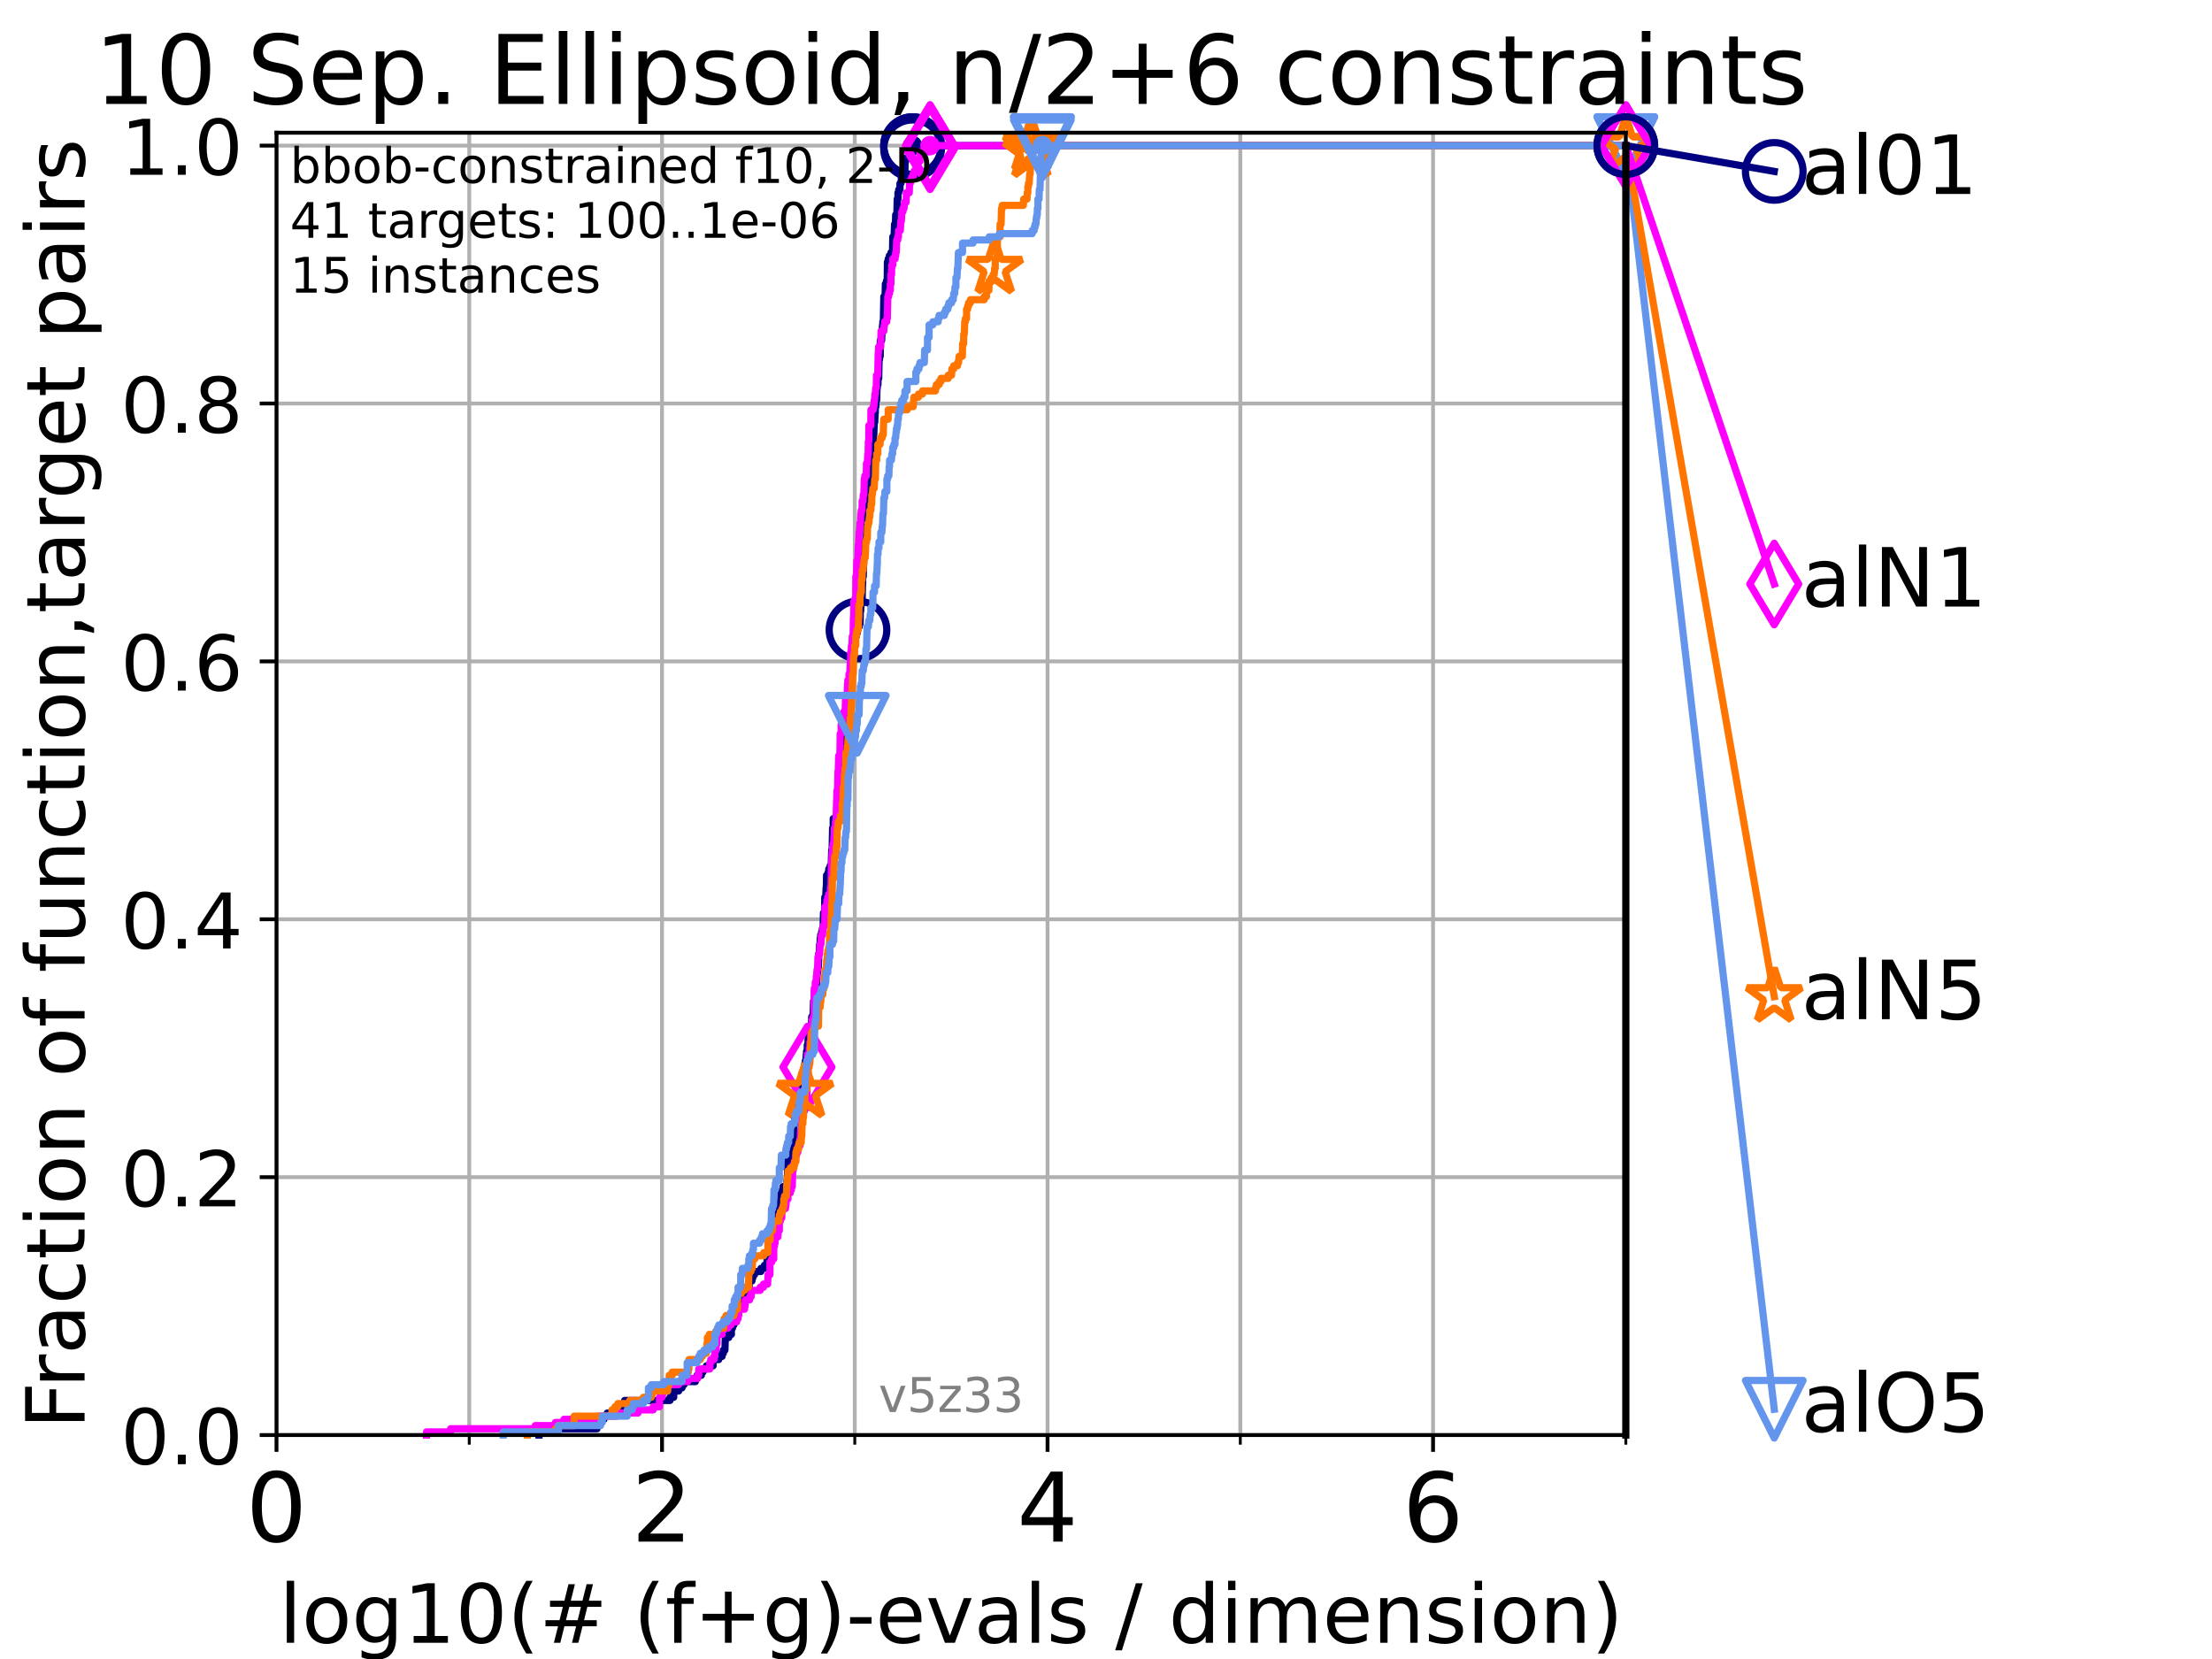 <?xml version="1.0" encoding="utf-8" standalone="no"?>
<!DOCTYPE svg PUBLIC "-//W3C//DTD SVG 1.1//EN"
  "http://www.w3.org/Graphics/SVG/1.1/DTD/svg11.dtd">
<!-- Created with matplotlib (https://matplotlib.org/) -->
<svg height="345.6pt" version="1.1" viewBox="0 0 460.8 345.6" width="460.8pt" xmlns="http://www.w3.org/2000/svg" xmlns:xlink="http://www.w3.org/1999/xlink">
 <defs>
  <style type="text/css">*{stroke-linecap:butt;stroke-linejoin:round;}</style>
 </defs>
 <g id="figure_1">
  <g id="patch_1">
   <path d="M 0 345.6 
L 460.8 345.6 
L 460.8 0 
L 0 0 
z
" style="fill:#ffffff;"/>
  </g>
  <g id="axes_1">
   <g id="patch_2">
    <path d="M 57.6 298.944 
L 338.688 298.944 
L 338.688 27.648 
L 57.6 27.648 
z
" style="fill:#ffffff;"/>
   </g>
   <g id="matplotlib.axis_1">
    <g id="xtick_1">
     <g id="line2d_1">
      <path clip-path="url(#pf1eacb8264)" d="M 57.6 298.944 
L 57.6 27.648 
" style="fill:none;stroke:#b0b0b0;stroke-linecap:square;stroke-width:0.8;"/>
     </g>
     <g id="line2d_2">
      <defs>
       <path d="M 0 0 
L 0 3.5 
" id="mbe8dc2bc01" style="stroke:#000000;stroke-width:0.8;"/>
      </defs>
      <g>
       <use style="stroke:#000000;stroke-width:0.8;" x="57.6" xlink:href="#mbe8dc2bc01" y="298.944"/>
      </g>
     </g>
     <g id="text_1">
      <!-- 0 -->
      <g transform="translate(51.237 321.141)scale(0.2 -0.2)">
       <defs>
        <path d="M 31.781 66.406 
Q 24.172 66.406 20.328 58.906 
Q 16.5 51.422 16.5 36.375 
Q 16.5 21.391 20.328 13.891 
Q 24.172 6.391 31.781 6.391 
Q 39.453 6.391 43.281 13.891 
Q 47.125 21.391 47.125 36.375 
Q 47.125 51.422 43.281 58.906 
Q 39.453 66.406 31.781 66.406 
z
M 31.781 74.219 
Q 44.047 74.219 50.516 64.516 
Q 56.984 54.828 56.984 36.375 
Q 56.984 17.969 50.516 8.266 
Q 44.047 -1.422 31.781 -1.422 
Q 19.531 -1.422 13.062 8.266 
Q 6.594 17.969 6.594 36.375 
Q 6.594 54.828 13.062 64.516 
Q 19.531 74.219 31.781 74.219 
z
" id="DejaVuSans-48"/>
       </defs>
       <use xlink:href="#DejaVuSans-48"/>
      </g>
     </g>
    </g>
    <g id="xtick_2">
     <g id="line2d_3">
      <path clip-path="url(#pf1eacb8264)" d="M 137.911 298.944 
L 137.911 27.648 
" style="fill:none;stroke:#b0b0b0;stroke-linecap:square;stroke-width:0.8;"/>
     </g>
     <g id="line2d_4">
      <g>
       <use style="stroke:#000000;stroke-width:0.8;" x="137.911" xlink:href="#mbe8dc2bc01" y="298.944"/>
      </g>
     </g>
     <g id="text_2">
      <!-- 2 -->
      <g transform="translate(131.548 321.141)scale(0.2 -0.2)">
       <defs>
        <path d="M 19.188 8.297 
L 53.609 8.297 
L 53.609 0 
L 7.328 0 
L 7.328 8.297 
Q 12.938 14.109 22.625 23.891 
Q 32.328 33.688 34.812 36.531 
Q 39.547 41.844 41.422 45.531 
Q 43.312 49.219 43.312 52.781 
Q 43.312 58.594 39.234 62.25 
Q 35.156 65.922 28.609 65.922 
Q 23.969 65.922 18.812 64.312 
Q 13.672 62.703 7.812 59.422 
L 7.812 69.391 
Q 13.766 71.781 18.938 73 
Q 24.125 74.219 28.422 74.219 
Q 39.75 74.219 46.484 68.547 
Q 53.219 62.891 53.219 53.422 
Q 53.219 48.922 51.531 44.891 
Q 49.859 40.875 45.406 35.406 
Q 44.188 33.984 37.641 27.219 
Q 31.109 20.453 19.188 8.297 
z
" id="DejaVuSans-50"/>
       </defs>
       <use xlink:href="#DejaVuSans-50"/>
      </g>
     </g>
    </g>
    <g id="xtick_3">
     <g id="line2d_5">
      <path clip-path="url(#pf1eacb8264)" d="M 218.222 298.944 
L 218.222 27.648 
" style="fill:none;stroke:#b0b0b0;stroke-linecap:square;stroke-width:0.8;"/>
     </g>
     <g id="line2d_6">
      <g>
       <use style="stroke:#000000;stroke-width:0.8;" x="218.222" xlink:href="#mbe8dc2bc01" y="298.944"/>
      </g>
     </g>
     <g id="text_3">
      <!-- 4 -->
      <g transform="translate(211.859 321.141)scale(0.2 -0.2)">
       <defs>
        <path d="M 37.797 64.312 
L 12.891 25.391 
L 37.797 25.391 
z
M 35.203 72.906 
L 47.609 72.906 
L 47.609 25.391 
L 58.016 25.391 
L 58.016 17.188 
L 47.609 17.188 
L 47.609 0 
L 37.797 0 
L 37.797 17.188 
L 4.891 17.188 
L 4.891 26.703 
z
" id="DejaVuSans-52"/>
       </defs>
       <use xlink:href="#DejaVuSans-52"/>
      </g>
     </g>
    </g>
    <g id="xtick_4">
     <g id="line2d_7">
      <path clip-path="url(#pf1eacb8264)" d="M 298.533 298.944 
L 298.533 27.648 
" style="fill:none;stroke:#b0b0b0;stroke-linecap:square;stroke-width:0.8;"/>
     </g>
     <g id="line2d_8">
      <g>
       <use style="stroke:#000000;stroke-width:0.8;" x="298.533" xlink:href="#mbe8dc2bc01" y="298.944"/>
      </g>
     </g>
     <g id="text_4">
      <!-- 6 -->
      <g transform="translate(292.17 321.141)scale(0.2 -0.2)">
       <defs>
        <path d="M 33.016 40.375 
Q 26.375 40.375 22.484 35.828 
Q 18.609 31.297 18.609 23.391 
Q 18.609 15.531 22.484 10.953 
Q 26.375 6.391 33.016 6.391 
Q 39.656 6.391 43.531 10.953 
Q 47.406 15.531 47.406 23.391 
Q 47.406 31.297 43.531 35.828 
Q 39.656 40.375 33.016 40.375 
z
M 52.594 71.297 
L 52.594 62.312 
Q 48.875 64.062 45.094 64.984 
Q 41.312 65.922 37.594 65.922 
Q 27.828 65.922 22.672 59.328 
Q 17.531 52.734 16.797 39.406 
Q 19.672 43.656 24.016 45.922 
Q 28.375 48.188 33.594 48.188 
Q 44.578 48.188 50.953 41.516 
Q 57.328 34.859 57.328 23.391 
Q 57.328 12.156 50.688 5.359 
Q 44.047 -1.422 33.016 -1.422 
Q 20.359 -1.422 13.672 8.266 
Q 6.984 17.969 6.984 36.375 
Q 6.984 53.656 15.188 63.938 
Q 23.391 74.219 37.203 74.219 
Q 40.922 74.219 44.703 73.484 
Q 48.484 72.75 52.594 71.297 
z
" id="DejaVuSans-54"/>
       </defs>
       <use xlink:href="#DejaVuSans-54"/>
      </g>
     </g>
    </g>
    <g id="xtick_5">
     <g id="line2d_9">
      <path clip-path="url(#pf1eacb8264)" d="M 97.755 298.944 
L 97.755 27.648 
" style="fill:none;stroke:#b0b0b0;stroke-linecap:square;stroke-width:0.8;"/>
     </g>
     <g id="line2d_10">
      <defs>
       <path d="M 0 0 
L 0 2 
" id="m1a6d83b8b7" style="stroke:#000000;stroke-width:0.6;"/>
      </defs>
      <g>
       <use style="stroke:#000000;stroke-width:0.6;" x="97.755" xlink:href="#m1a6d83b8b7" y="298.944"/>
      </g>
     </g>
    </g>
    <g id="xtick_6">
     <g id="line2d_11">
      <path clip-path="url(#pf1eacb8264)" d="M 178.066 298.944 
L 178.066 27.648 
" style="fill:none;stroke:#b0b0b0;stroke-linecap:square;stroke-width:0.8;"/>
     </g>
     <g id="line2d_12">
      <g>
       <use style="stroke:#000000;stroke-width:0.6;" x="178.066" xlink:href="#m1a6d83b8b7" y="298.944"/>
      </g>
     </g>
    </g>
    <g id="xtick_7">
     <g id="line2d_13">
      <path clip-path="url(#pf1eacb8264)" d="M 258.377 298.944 
L 258.377 27.648 
" style="fill:none;stroke:#b0b0b0;stroke-linecap:square;stroke-width:0.8;"/>
     </g>
     <g id="line2d_14">
      <g>
       <use style="stroke:#000000;stroke-width:0.6;" x="258.377" xlink:href="#m1a6d83b8b7" y="298.944"/>
      </g>
     </g>
    </g>
    <g id="xtick_8">
     <g id="line2d_15">
      <path clip-path="url(#pf1eacb8264)" d="M 338.688 298.944 
L 338.688 27.648 
" style="fill:none;stroke:#b0b0b0;stroke-linecap:square;stroke-width:0.8;"/>
     </g>
     <g id="line2d_16">
      <g>
       <use style="stroke:#000000;stroke-width:0.6;" x="338.688" xlink:href="#m1a6d83b8b7" y="298.944"/>
      </g>
     </g>
    </g>
    <g id="text_5">
     <!-- log10(# (f+g)-evals / dimension) -->
     <g transform="translate(58.145 342.218)scale(0.17 -0.17)">
      <defs>
       <path d="M 9.422 75.984 
L 18.406 75.984 
L 18.406 0 
L 9.422 0 
z
" id="DejaVuSans-108"/>
       <path d="M 30.609 48.391 
Q 23.391 48.391 19.188 42.75 
Q 14.984 37.109 14.984 27.297 
Q 14.984 17.484 19.156 11.844 
Q 23.344 6.203 30.609 6.203 
Q 37.797 6.203 41.984 11.859 
Q 46.188 17.531 46.188 27.297 
Q 46.188 37.016 41.984 42.703 
Q 37.797 48.391 30.609 48.391 
z
M 30.609 56 
Q 42.328 56 49.016 48.375 
Q 55.719 40.766 55.719 27.297 
Q 55.719 13.875 49.016 6.219 
Q 42.328 -1.422 30.609 -1.422 
Q 18.844 -1.422 12.172 6.219 
Q 5.516 13.875 5.516 27.297 
Q 5.516 40.766 12.172 48.375 
Q 18.844 56 30.609 56 
z
" id="DejaVuSans-111"/>
       <path d="M 45.406 27.984 
Q 45.406 37.75 41.375 43.109 
Q 37.359 48.484 30.078 48.484 
Q 22.859 48.484 18.828 43.109 
Q 14.797 37.75 14.797 27.984 
Q 14.797 18.266 18.828 12.891 
Q 22.859 7.516 30.078 7.516 
Q 37.359 7.516 41.375 12.891 
Q 45.406 18.266 45.406 27.984 
z
M 54.391 6.781 
Q 54.391 -7.172 48.188 -13.984 
Q 42 -20.797 29.203 -20.797 
Q 24.469 -20.797 20.266 -20.094 
Q 16.062 -19.391 12.109 -17.922 
L 12.109 -9.188 
Q 16.062 -11.328 19.922 -12.344 
Q 23.781 -13.375 27.781 -13.375 
Q 36.625 -13.375 41.016 -8.766 
Q 45.406 -4.156 45.406 5.172 
L 45.406 9.625 
Q 42.625 4.781 38.281 2.391 
Q 33.938 0 27.875 0 
Q 17.828 0 11.672 7.656 
Q 5.516 15.328 5.516 27.984 
Q 5.516 40.672 11.672 48.328 
Q 17.828 56 27.875 56 
Q 33.938 56 38.281 53.609 
Q 42.625 51.219 45.406 46.391 
L 45.406 54.688 
L 54.391 54.688 
z
" id="DejaVuSans-103"/>
       <path d="M 12.406 8.297 
L 28.516 8.297 
L 28.516 63.922 
L 10.984 60.406 
L 10.984 69.391 
L 28.422 72.906 
L 38.281 72.906 
L 38.281 8.297 
L 54.391 8.297 
L 54.391 0 
L 12.406 0 
z
" id="DejaVuSans-49"/>
       <path d="M 31 75.875 
Q 24.469 64.656 21.281 53.656 
Q 18.109 42.672 18.109 31.391 
Q 18.109 20.125 21.312 9.062 
Q 24.516 -2 31 -13.188 
L 23.188 -13.188 
Q 15.875 -1.703 12.234 9.375 
Q 8.594 20.453 8.594 31.391 
Q 8.594 42.281 12.203 53.312 
Q 15.828 64.359 23.188 75.875 
z
" id="DejaVuSans-40"/>
       <path d="M 51.125 44 
L 36.922 44 
L 32.812 27.688 
L 47.125 27.688 
z
M 43.797 71.781 
L 38.719 51.516 
L 52.984 51.516 
L 58.109 71.781 
L 65.922 71.781 
L 60.891 51.516 
L 76.125 51.516 
L 76.125 44 
L 58.984 44 
L 54.984 27.688 
L 70.516 27.688 
L 70.516 20.219 
L 53.078 20.219 
L 48 0 
L 40.188 0 
L 45.219 20.219 
L 30.906 20.219 
L 25.875 0 
L 18.016 0 
L 23.094 20.219 
L 7.719 20.219 
L 7.719 27.688 
L 24.906 27.688 
L 29 44 
L 13.281 44 
L 13.281 51.516 
L 30.906 51.516 
L 35.891 71.781 
z
" id="DejaVuSans-35"/>
       <path id="DejaVuSans-32"/>
       <path d="M 37.109 75.984 
L 37.109 68.5 
L 28.516 68.5 
Q 23.688 68.5 21.797 66.547 
Q 19.922 64.594 19.922 59.516 
L 19.922 54.688 
L 34.719 54.688 
L 34.719 47.703 
L 19.922 47.703 
L 19.922 0 
L 10.891 0 
L 10.891 47.703 
L 2.297 47.703 
L 2.297 54.688 
L 10.891 54.688 
L 10.891 58.5 
Q 10.891 67.625 15.141 71.797 
Q 19.391 75.984 28.609 75.984 
z
" id="DejaVuSans-102"/>
       <path d="M 46 62.703 
L 46 35.5 
L 73.188 35.5 
L 73.188 27.203 
L 46 27.203 
L 46 0 
L 37.797 0 
L 37.797 27.203 
L 10.594 27.203 
L 10.594 35.5 
L 37.797 35.5 
L 37.797 62.703 
z
" id="DejaVuSans-43"/>
       <path d="M 8.016 75.875 
L 15.828 75.875 
Q 23.141 64.359 26.781 53.312 
Q 30.422 42.281 30.422 31.391 
Q 30.422 20.453 26.781 9.375 
Q 23.141 -1.703 15.828 -13.188 
L 8.016 -13.188 
Q 14.5 -2 17.703 9.062 
Q 20.906 20.125 20.906 31.391 
Q 20.906 42.672 17.703 53.656 
Q 14.5 64.656 8.016 75.875 
z
" id="DejaVuSans-41"/>
       <path d="M 4.891 31.391 
L 31.203 31.391 
L 31.203 23.391 
L 4.891 23.391 
z
" id="DejaVuSans-45"/>
       <path d="M 56.203 29.594 
L 56.203 25.203 
L 14.891 25.203 
Q 15.484 15.922 20.484 11.062 
Q 25.484 6.203 34.422 6.203 
Q 39.594 6.203 44.453 7.469 
Q 49.312 8.734 54.109 11.281 
L 54.109 2.781 
Q 49.266 0.734 44.188 -0.344 
Q 39.109 -1.422 33.891 -1.422 
Q 20.797 -1.422 13.156 6.188 
Q 5.516 13.812 5.516 26.812 
Q 5.516 40.234 12.766 48.109 
Q 20.016 56 32.328 56 
Q 43.359 56 49.781 48.891 
Q 56.203 41.797 56.203 29.594 
z
M 47.219 32.234 
Q 47.125 39.594 43.094 43.984 
Q 39.062 48.391 32.422 48.391 
Q 24.906 48.391 20.391 44.141 
Q 15.875 39.891 15.188 32.172 
z
" id="DejaVuSans-101"/>
       <path d="M 2.984 54.688 
L 12.5 54.688 
L 29.594 8.797 
L 46.688 54.688 
L 56.203 54.688 
L 35.688 0 
L 23.484 0 
z
" id="DejaVuSans-118"/>
       <path d="M 34.281 27.484 
Q 23.391 27.484 19.188 25 
Q 14.984 22.516 14.984 16.5 
Q 14.984 11.719 18.141 8.906 
Q 21.297 6.109 26.703 6.109 
Q 34.188 6.109 38.703 11.406 
Q 43.219 16.703 43.219 25.484 
L 43.219 27.484 
z
M 52.203 31.203 
L 52.203 0 
L 43.219 0 
L 43.219 8.297 
Q 40.141 3.328 35.547 0.953 
Q 30.953 -1.422 24.312 -1.422 
Q 15.922 -1.422 10.953 3.297 
Q 6 8.016 6 15.922 
Q 6 25.141 12.172 29.828 
Q 18.359 34.516 30.609 34.516 
L 43.219 34.516 
L 43.219 35.406 
Q 43.219 41.609 39.141 45 
Q 35.062 48.391 27.688 48.391 
Q 23 48.391 18.547 47.266 
Q 14.109 46.141 10.016 43.891 
L 10.016 52.203 
Q 14.938 54.109 19.578 55.047 
Q 24.219 56 28.609 56 
Q 40.484 56 46.344 49.844 
Q 52.203 43.703 52.203 31.203 
z
" id="DejaVuSans-97"/>
       <path d="M 44.281 53.078 
L 44.281 44.578 
Q 40.484 46.531 36.375 47.5 
Q 32.281 48.484 27.875 48.484 
Q 21.188 48.484 17.844 46.438 
Q 14.5 44.391 14.5 40.281 
Q 14.5 37.156 16.891 35.375 
Q 19.281 33.594 26.516 31.984 
L 29.594 31.297 
Q 39.156 29.25 43.188 25.516 
Q 47.219 21.781 47.219 15.094 
Q 47.219 7.469 41.188 3.016 
Q 35.156 -1.422 24.609 -1.422 
Q 20.219 -1.422 15.453 -0.562 
Q 10.688 0.297 5.422 2 
L 5.422 11.281 
Q 10.406 8.688 15.234 7.391 
Q 20.062 6.109 24.812 6.109 
Q 31.156 6.109 34.562 8.281 
Q 37.984 10.453 37.984 14.406 
Q 37.984 18.062 35.516 20.016 
Q 33.062 21.969 24.703 23.781 
L 21.578 24.516 
Q 13.234 26.266 9.516 29.906 
Q 5.812 33.547 5.812 39.891 
Q 5.812 47.609 11.281 51.797 
Q 16.75 56 26.812 56 
Q 31.781 56 36.172 55.266 
Q 40.578 54.547 44.281 53.078 
z
" id="DejaVuSans-115"/>
       <path d="M 25.391 72.906 
L 33.688 72.906 
L 8.297 -9.281 
L 0 -9.281 
z
" id="DejaVuSans-47"/>
       <path d="M 45.406 46.391 
L 45.406 75.984 
L 54.391 75.984 
L 54.391 0 
L 45.406 0 
L 45.406 8.203 
Q 42.578 3.328 38.25 0.953 
Q 33.938 -1.422 27.875 -1.422 
Q 17.969 -1.422 11.734 6.484 
Q 5.516 14.406 5.516 27.297 
Q 5.516 40.188 11.734 48.094 
Q 17.969 56 27.875 56 
Q 33.938 56 38.25 53.625 
Q 42.578 51.266 45.406 46.391 
z
M 14.797 27.297 
Q 14.797 17.391 18.875 11.75 
Q 22.953 6.109 30.078 6.109 
Q 37.203 6.109 41.297 11.75 
Q 45.406 17.391 45.406 27.297 
Q 45.406 37.203 41.297 42.844 
Q 37.203 48.484 30.078 48.484 
Q 22.953 48.484 18.875 42.844 
Q 14.797 37.203 14.797 27.297 
z
" id="DejaVuSans-100"/>
       <path d="M 9.422 54.688 
L 18.406 54.688 
L 18.406 0 
L 9.422 0 
z
M 9.422 75.984 
L 18.406 75.984 
L 18.406 64.594 
L 9.422 64.594 
z
" id="DejaVuSans-105"/>
       <path d="M 52 44.188 
Q 55.375 50.25 60.062 53.125 
Q 64.75 56 71.094 56 
Q 79.641 56 84.281 50.016 
Q 88.922 44.047 88.922 33.016 
L 88.922 0 
L 79.891 0 
L 79.891 32.719 
Q 79.891 40.578 77.094 44.375 
Q 74.312 48.188 68.609 48.188 
Q 61.625 48.188 57.562 43.547 
Q 53.516 38.922 53.516 30.906 
L 53.516 0 
L 44.484 0 
L 44.484 32.719 
Q 44.484 40.625 41.703 44.406 
Q 38.922 48.188 33.109 48.188 
Q 26.219 48.188 22.156 43.531 
Q 18.109 38.875 18.109 30.906 
L 18.109 0 
L 9.078 0 
L 9.078 54.688 
L 18.109 54.688 
L 18.109 46.188 
Q 21.188 51.219 25.484 53.609 
Q 29.781 56 35.688 56 
Q 41.656 56 45.828 52.969 
Q 50 49.953 52 44.188 
z
" id="DejaVuSans-109"/>
       <path d="M 54.891 33.016 
L 54.891 0 
L 45.906 0 
L 45.906 32.719 
Q 45.906 40.484 42.875 44.328 
Q 39.844 48.188 33.797 48.188 
Q 26.516 48.188 22.312 43.547 
Q 18.109 38.922 18.109 30.906 
L 18.109 0 
L 9.078 0 
L 9.078 54.688 
L 18.109 54.688 
L 18.109 46.188 
Q 21.344 51.125 25.703 53.562 
Q 30.078 56 35.797 56 
Q 45.219 56 50.047 50.172 
Q 54.891 44.344 54.891 33.016 
z
" id="DejaVuSans-110"/>
      </defs>
      <use xlink:href="#DejaVuSans-108"/>
      <use x="27.783" xlink:href="#DejaVuSans-111"/>
      <use x="88.965" xlink:href="#DejaVuSans-103"/>
      <use x="152.441" xlink:href="#DejaVuSans-49"/>
      <use x="216.064" xlink:href="#DejaVuSans-48"/>
      <use x="279.688" xlink:href="#DejaVuSans-40"/>
      <use x="318.701" xlink:href="#DejaVuSans-35"/>
      <use x="402.49" xlink:href="#DejaVuSans-32"/>
      <use x="434.277" xlink:href="#DejaVuSans-40"/>
      <use x="473.291" xlink:href="#DejaVuSans-102"/>
      <use x="508.496" xlink:href="#DejaVuSans-43"/>
      <use x="592.285" xlink:href="#DejaVuSans-103"/>
      <use x="655.762" xlink:href="#DejaVuSans-41"/>
      <use x="694.775" xlink:href="#DejaVuSans-45"/>
      <use x="730.859" xlink:href="#DejaVuSans-101"/>
      <use x="792.383" xlink:href="#DejaVuSans-118"/>
      <use x="851.562" xlink:href="#DejaVuSans-97"/>
      <use x="912.842" xlink:href="#DejaVuSans-108"/>
      <use x="940.625" xlink:href="#DejaVuSans-115"/>
      <use x="992.725" xlink:href="#DejaVuSans-32"/>
      <use x="1024.512" xlink:href="#DejaVuSans-47"/>
      <use x="1058.203" xlink:href="#DejaVuSans-32"/>
      <use x="1089.99" xlink:href="#DejaVuSans-100"/>
      <use x="1153.467" xlink:href="#DejaVuSans-105"/>
      <use x="1181.25" xlink:href="#DejaVuSans-109"/>
      <use x="1278.662" xlink:href="#DejaVuSans-101"/>
      <use x="1340.186" xlink:href="#DejaVuSans-110"/>
      <use x="1403.564" xlink:href="#DejaVuSans-115"/>
      <use x="1455.664" xlink:href="#DejaVuSans-105"/>
      <use x="1483.447" xlink:href="#DejaVuSans-111"/>
      <use x="1544.629" xlink:href="#DejaVuSans-110"/>
      <use x="1608.008" xlink:href="#DejaVuSans-41"/>
     </g>
    </g>
   </g>
   <g id="matplotlib.axis_2">
    <g id="ytick_1">
     <g id="line2d_17">
      <path clip-path="url(#pf1eacb8264)" d="M 57.6 298.944 
L 338.688 298.944 
" style="fill:none;stroke:#b0b0b0;stroke-linecap:square;stroke-width:0.8;"/>
     </g>
     <g id="line2d_18">
      <defs>
       <path d="M 0 0 
L -3.5 0 
" id="mdd0dc59d03" style="stroke:#000000;stroke-width:0.8;"/>
      </defs>
      <g>
       <use style="stroke:#000000;stroke-width:0.8;" x="57.6" xlink:href="#mdd0dc59d03" y="298.944"/>
      </g>
     </g>
     <g id="text_6">
      <!-- 0.0 -->
      <g transform="translate(25.155 305.023)scale(0.16 -0.16)">
       <defs>
        <path d="M 10.688 12.406 
L 21 12.406 
L 21 0 
L 10.688 0 
z
" id="DejaVuSans-46"/>
       </defs>
       <use xlink:href="#DejaVuSans-48"/>
       <use x="63.623" xlink:href="#DejaVuSans-46"/>
       <use x="95.41" xlink:href="#DejaVuSans-48"/>
      </g>
     </g>
    </g>
    <g id="ytick_2">
     <g id="line2d_19">
      <path clip-path="url(#pf1eacb8264)" d="M 57.6 245.222 
L 338.688 245.222 
" style="fill:none;stroke:#b0b0b0;stroke-linecap:square;stroke-width:0.8;"/>
     </g>
     <g id="line2d_20">
      <g>
       <use style="stroke:#000000;stroke-width:0.8;" x="57.6" xlink:href="#mdd0dc59d03" y="245.222"/>
      </g>
     </g>
     <g id="text_7">
      <!-- 0.2 -->
      <g transform="translate(25.155 251.301)scale(0.16 -0.16)">
       <use xlink:href="#DejaVuSans-48"/>
       <use x="63.623" xlink:href="#DejaVuSans-46"/>
       <use x="95.41" xlink:href="#DejaVuSans-50"/>
      </g>
     </g>
    </g>
    <g id="ytick_3">
     <g id="line2d_21">
      <path clip-path="url(#pf1eacb8264)" d="M 57.6 191.5 
L 338.688 191.5 
" style="fill:none;stroke:#b0b0b0;stroke-linecap:square;stroke-width:0.8;"/>
     </g>
     <g id="line2d_22">
      <g>
       <use style="stroke:#000000;stroke-width:0.8;" x="57.6" xlink:href="#mdd0dc59d03" y="191.5"/>
      </g>
     </g>
     <g id="text_8">
      <!-- 0.4 -->
      <g transform="translate(25.155 197.579)scale(0.16 -0.16)">
       <use xlink:href="#DejaVuSans-48"/>
       <use x="63.623" xlink:href="#DejaVuSans-46"/>
       <use x="95.41" xlink:href="#DejaVuSans-52"/>
      </g>
     </g>
    </g>
    <g id="ytick_4">
     <g id="line2d_23">
      <path clip-path="url(#pf1eacb8264)" d="M 57.6 137.778 
L 338.688 137.778 
" style="fill:none;stroke:#b0b0b0;stroke-linecap:square;stroke-width:0.8;"/>
     </g>
     <g id="line2d_24">
      <g>
       <use style="stroke:#000000;stroke-width:0.8;" x="57.6" xlink:href="#mdd0dc59d03" y="137.778"/>
      </g>
     </g>
     <g id="text_9">
      <!-- 0.6 -->
      <g transform="translate(25.155 143.857)scale(0.16 -0.16)">
       <use xlink:href="#DejaVuSans-48"/>
       <use x="63.623" xlink:href="#DejaVuSans-46"/>
       <use x="95.41" xlink:href="#DejaVuSans-54"/>
      </g>
     </g>
    </g>
    <g id="ytick_5">
     <g id="line2d_25">
      <path clip-path="url(#pf1eacb8264)" d="M 57.6 84.056 
L 338.688 84.056 
" style="fill:none;stroke:#b0b0b0;stroke-linecap:square;stroke-width:0.8;"/>
     </g>
     <g id="line2d_26">
      <g>
       <use style="stroke:#000000;stroke-width:0.8;" x="57.6" xlink:href="#mdd0dc59d03" y="84.056"/>
      </g>
     </g>
     <g id="text_10">
      <!-- 0.8 -->
      <g transform="translate(25.155 90.135)scale(0.16 -0.16)">
       <defs>
        <path d="M 31.781 34.625 
Q 24.75 34.625 20.719 30.859 
Q 16.703 27.094 16.703 20.516 
Q 16.703 13.922 20.719 10.156 
Q 24.75 6.391 31.781 6.391 
Q 38.812 6.391 42.859 10.172 
Q 46.922 13.969 46.922 20.516 
Q 46.922 27.094 42.891 30.859 
Q 38.875 34.625 31.781 34.625 
z
M 21.922 38.812 
Q 15.578 40.375 12.031 44.719 
Q 8.5 49.078 8.5 55.328 
Q 8.5 64.062 14.719 69.141 
Q 20.953 74.219 31.781 74.219 
Q 42.672 74.219 48.875 69.141 
Q 55.078 64.062 55.078 55.328 
Q 55.078 49.078 51.531 44.719 
Q 48 40.375 41.703 38.812 
Q 48.828 37.156 52.797 32.312 
Q 56.781 27.484 56.781 20.516 
Q 56.781 9.906 50.312 4.234 
Q 43.844 -1.422 31.781 -1.422 
Q 19.734 -1.422 13.25 4.234 
Q 6.781 9.906 6.781 20.516 
Q 6.781 27.484 10.781 32.312 
Q 14.797 37.156 21.922 38.812 
z
M 18.312 54.391 
Q 18.312 48.734 21.844 45.562 
Q 25.391 42.391 31.781 42.391 
Q 38.141 42.391 41.719 45.562 
Q 45.312 48.734 45.312 54.391 
Q 45.312 60.062 41.719 63.234 
Q 38.141 66.406 31.781 66.406 
Q 25.391 66.406 21.844 63.234 
Q 18.312 60.062 18.312 54.391 
z
" id="DejaVuSans-56"/>
       </defs>
       <use xlink:href="#DejaVuSans-48"/>
       <use x="63.623" xlink:href="#DejaVuSans-46"/>
       <use x="95.41" xlink:href="#DejaVuSans-56"/>
      </g>
     </g>
    </g>
    <g id="ytick_6">
     <g id="line2d_27">
      <path clip-path="url(#pf1eacb8264)" d="M 57.6 30.334 
L 338.688 30.334 
" style="fill:none;stroke:#b0b0b0;stroke-linecap:square;stroke-width:0.8;"/>
     </g>
     <g id="line2d_28">
      <g>
       <use style="stroke:#000000;stroke-width:0.8;" x="57.6" xlink:href="#mdd0dc59d03" y="30.334"/>
      </g>
     </g>
     <g id="text_11">
      <!-- 1.0 -->
      <g transform="translate(25.155 36.413)scale(0.16 -0.16)">
       <use xlink:href="#DejaVuSans-49"/>
       <use x="63.623" xlink:href="#DejaVuSans-46"/>
       <use x="95.41" xlink:href="#DejaVuSans-48"/>
      </g>
     </g>
    </g>
    <g id="text_12">
     <!-- Fraction of function,target pairs -->
     <g transform="translate(17.62 297.681)rotate(-90)scale(0.17 -0.17)">
      <defs>
       <path d="M 9.812 72.906 
L 51.703 72.906 
L 51.703 64.594 
L 19.672 64.594 
L 19.672 43.109 
L 48.578 43.109 
L 48.578 34.812 
L 19.672 34.812 
L 19.672 0 
L 9.812 0 
z
" id="DejaVuSans-70"/>
       <path d="M 41.109 46.297 
Q 39.594 47.172 37.812 47.578 
Q 36.031 48 33.891 48 
Q 26.266 48 22.188 43.047 
Q 18.109 38.094 18.109 28.812 
L 18.109 0 
L 9.078 0 
L 9.078 54.688 
L 18.109 54.688 
L 18.109 46.188 
Q 20.953 51.172 25.484 53.578 
Q 30.031 56 36.531 56 
Q 37.453 56 38.578 55.875 
Q 39.703 55.766 41.062 55.516 
z
" id="DejaVuSans-114"/>
       <path d="M 48.781 52.594 
L 48.781 44.188 
Q 44.969 46.297 41.141 47.344 
Q 37.312 48.391 33.406 48.391 
Q 24.656 48.391 19.812 42.844 
Q 14.984 37.312 14.984 27.297 
Q 14.984 17.281 19.812 11.734 
Q 24.656 6.203 33.406 6.203 
Q 37.312 6.203 41.141 7.25 
Q 44.969 8.297 48.781 10.406 
L 48.781 2.094 
Q 45.016 0.344 40.984 -0.531 
Q 36.969 -1.422 32.422 -1.422 
Q 20.062 -1.422 12.781 6.344 
Q 5.516 14.109 5.516 27.297 
Q 5.516 40.672 12.859 48.328 
Q 20.219 56 33.016 56 
Q 37.156 56 41.109 55.141 
Q 45.062 54.297 48.781 52.594 
z
" id="DejaVuSans-99"/>
       <path d="M 18.312 70.219 
L 18.312 54.688 
L 36.812 54.688 
L 36.812 47.703 
L 18.312 47.703 
L 18.312 18.016 
Q 18.312 11.328 20.141 9.422 
Q 21.969 7.516 27.594 7.516 
L 36.812 7.516 
L 36.812 0 
L 27.594 0 
Q 17.188 0 13.234 3.875 
Q 9.281 7.766 9.281 18.016 
L 9.281 47.703 
L 2.688 47.703 
L 2.688 54.688 
L 9.281 54.688 
L 9.281 70.219 
z
" id="DejaVuSans-116"/>
       <path d="M 8.5 21.578 
L 8.5 54.688 
L 17.484 54.688 
L 17.484 21.922 
Q 17.484 14.156 20.5 10.266 
Q 23.531 6.391 29.594 6.391 
Q 36.859 6.391 41.078 11.031 
Q 45.312 15.672 45.312 23.688 
L 45.312 54.688 
L 54.297 54.688 
L 54.297 0 
L 45.312 0 
L 45.312 8.406 
Q 42.047 3.422 37.719 1 
Q 33.406 -1.422 27.688 -1.422 
Q 18.266 -1.422 13.375 4.438 
Q 8.5 10.297 8.5 21.578 
z
M 31.109 56 
z
" id="DejaVuSans-117"/>
       <path d="M 11.719 12.406 
L 22.016 12.406 
L 22.016 4 
L 14.016 -11.625 
L 7.719 -11.625 
L 11.719 4 
z
" id="DejaVuSans-44"/>
       <path d="M 18.109 8.203 
L 18.109 -20.797 
L 9.078 -20.797 
L 9.078 54.688 
L 18.109 54.688 
L 18.109 46.391 
Q 20.953 51.266 25.266 53.625 
Q 29.594 56 35.594 56 
Q 45.562 56 51.781 48.094 
Q 58.016 40.188 58.016 27.297 
Q 58.016 14.406 51.781 6.484 
Q 45.562 -1.422 35.594 -1.422 
Q 29.594 -1.422 25.266 0.953 
Q 20.953 3.328 18.109 8.203 
z
M 48.688 27.297 
Q 48.688 37.203 44.609 42.844 
Q 40.531 48.484 33.406 48.484 
Q 26.266 48.484 22.188 42.844 
Q 18.109 37.203 18.109 27.297 
Q 18.109 17.391 22.188 11.75 
Q 26.266 6.109 33.406 6.109 
Q 40.531 6.109 44.609 11.75 
Q 48.688 17.391 48.688 27.297 
z
" id="DejaVuSans-112"/>
      </defs>
      <use xlink:href="#DejaVuSans-70"/>
      <use x="50.27" xlink:href="#DejaVuSans-114"/>
      <use x="91.383" xlink:href="#DejaVuSans-97"/>
      <use x="152.662" xlink:href="#DejaVuSans-99"/>
      <use x="207.643" xlink:href="#DejaVuSans-116"/>
      <use x="246.852" xlink:href="#DejaVuSans-105"/>
      <use x="274.635" xlink:href="#DejaVuSans-111"/>
      <use x="335.816" xlink:href="#DejaVuSans-110"/>
      <use x="399.195" xlink:href="#DejaVuSans-32"/>
      <use x="430.982" xlink:href="#DejaVuSans-111"/>
      <use x="492.164" xlink:href="#DejaVuSans-102"/>
      <use x="527.369" xlink:href="#DejaVuSans-32"/>
      <use x="559.156" xlink:href="#DejaVuSans-102"/>
      <use x="594.361" xlink:href="#DejaVuSans-117"/>
      <use x="657.74" xlink:href="#DejaVuSans-110"/>
      <use x="721.119" xlink:href="#DejaVuSans-99"/>
      <use x="776.1" xlink:href="#DejaVuSans-116"/>
      <use x="815.309" xlink:href="#DejaVuSans-105"/>
      <use x="843.092" xlink:href="#DejaVuSans-111"/>
      <use x="904.273" xlink:href="#DejaVuSans-110"/>
      <use x="967.652" xlink:href="#DejaVuSans-44"/>
      <use x="999.439" xlink:href="#DejaVuSans-116"/>
      <use x="1038.648" xlink:href="#DejaVuSans-97"/>
      <use x="1099.928" xlink:href="#DejaVuSans-114"/>
      <use x="1139.291" xlink:href="#DejaVuSans-103"/>
      <use x="1202.768" xlink:href="#DejaVuSans-101"/>
      <use x="1264.291" xlink:href="#DejaVuSans-116"/>
      <use x="1303.5" xlink:href="#DejaVuSans-32"/>
      <use x="1335.287" xlink:href="#DejaVuSans-112"/>
      <use x="1398.764" xlink:href="#DejaVuSans-97"/>
      <use x="1460.043" xlink:href="#DejaVuSans-105"/>
      <use x="1487.826" xlink:href="#DejaVuSans-114"/>
      <use x="1528.939" xlink:href="#DejaVuSans-115"/>
     </g>
    </g>
   </g>
   <g id="line2d_29">
    <defs>
     <path d="M 0 1.5 
C 0.398 1.5 0.779 1.342 1.061 1.061 
C 1.342 0.779 1.5 0.398 1.5 0 
C 1.5 -0.398 1.342 -0.779 1.061 -1.061 
C 0.779 -1.342 0.398 -1.5 0 -1.5 
C -0.398 -1.5 -0.779 -1.342 -1.061 -1.061 
C -1.342 -0.779 -1.5 -0.398 -1.5 0 
C -1.5 0.398 -1.342 0.779 -1.061 1.061 
C -0.779 1.342 -0.398 1.5 0 1.5 
z
" id="m8d6ff764ec" style="stroke:#000080;"/>
    </defs>
    <g>
     <use style="fill:#000080;stroke:#000080;" x="190.102" xlink:href="#m8d6ff764ec" y="30.334"/>
     <use style="fill:#000080;stroke:#000080;" x="190.102" xlink:href="#m8d6ff764ec" y="30.334"/>
    </g>
   </g>
   <g id="line2d_30">
    <path d="M 112.281 298.944 
L 112.281 298.289 
L 115.711 298.289 
L 115.711 297.634 
L 124.369 297.634 
L 124.369 295.668 
L 125.823 295.668 
L 125.823 295.013 
L 126.507 295.013 
L 126.507 294.358 
L 129.574 294.358 
L 129.574 293.048 
L 130.128 293.048 
L 130.128 291.737 
L 139.573 291.737 
L 139.573 291.082 
L 140.348 291.082 
L 140.348 289.772 
L 141.379 289.772 
L 141.379 289.117 
L 142.079 289.117 
L 142.079 288.462 
L 142.486 288.462 
L 142.486 287.807 
L 144.865 287.807 
L 144.865 287.151 
L 145.213 287.151 
L 145.213 286.496 
L 146.107 286.496 
L 146.107 285.841 
L 146.431 285.841 
L 146.431 285.186 
L 147.165 285.186 
L 147.165 284.531 
L 148.545 284.531 
L 148.545 283.22 
L 149.735 283.22 
L 149.735 282.565 
L 150.429 282.565 
L 150.429 281.91 
L 150.683 281.91 
L 150.683 281.255 
L 151.015 281.255 
L 151.097 278.634 
L 151.819 278.634 
L 151.819 277.979 
L 152.36 277.979 
L 152.36 276.669 
L 152.587 276.669 
L 152.587 276.014 
L 152.885 276.014 
L 152.885 272.738 
L 153.609 272.738 
L 153.68 270.773 
L 154.098 270.773 
L 154.098 270.118 
L 155.168 270.118 
L 155.168 269.462 
L 155.867 269.462 
L 155.867 268.807 
L 156.053 268.807 
L 156.053 266.842 
L 156.658 266.842 
L 156.658 266.187 
L 156.836 266.187 
L 156.836 265.532 
L 157.186 265.532 
L 157.186 264.876 
L 158.519 264.876 
L 158.519 264.221 
L 159.253 264.221 
L 159.253 263.566 
L 159.758 263.566 
L 159.808 262.256 
L 160.006 262.256 
L 160.006 261.601 
L 160.394 261.601 
L 160.394 260.29 
L 160.538 260.29 
L 160.538 258.325 
L 160.821 258.325 
L 160.821 257.015 
L 161.1 257.015 
L 161.192 255.704 
L 161.779 255.704 
L 161.823 253.084 
L 162.13 253.084 
L 162.13 252.429 
L 162.26 252.429 
L 162.303 250.463 
L 162.602 250.463 
L 162.687 248.498 
L 162.979 248.498 
L 162.979 247.843 
L 163.103 247.843 
L 163.103 247.187 
L 163.946 247.187 
L 163.946 245.877 
L 164.063 245.877 
L 164.063 241.291 
L 164.973 241.291 
L 164.973 239.981 
L 165.12 239.981 
L 165.23 236.705 
L 165.411 236.705 
L 165.411 234.085 
L 165.555 234.085 
L 165.555 232.774 
L 165.732 232.774 
L 165.768 230.809 
L 165.873 230.809 
L 165.873 230.154 
L 166.117 230.154 
L 166.117 229.499 
L 166.255 229.499 
L 166.255 227.533 
L 166.426 227.533 
L 166.494 226.223 
L 166.895 226.223 
L 166.895 225.568 
L 167.06 225.568 
L 167.093 223.602 
L 167.609 223.602 
L 167.64 221.637 
L 167.767 221.637 
L 167.767 220.982 
L 167.892 220.982 
L 167.955 219.671 
L 168.017 219.671 
L 168.017 219.016 
L 168.171 219.016 
L 168.171 217.706 
L 168.294 217.706 
L 168.385 215.74 
L 168.537 215.74 
L 168.537 215.085 
L 168.806 215.085 
L 168.806 214.43 
L 169.012 214.43 
L 169.1 211.81 
L 169.389 211.81 
L 169.475 208.534 
L 169.702 208.534 
L 169.702 206.568 
L 169.925 206.568 
L 170.036 205.258 
L 170.119 205.258 
L 170.229 202.638 
L 170.338 202.638 
L 170.419 201.327 
L 170.5 201.327 
L 170.554 198.707 
L 170.661 198.707 
L 170.741 196.741 
L 170.82 196.741 
L 170.873 195.431 
L 170.952 195.431 
L 170.952 194.776 
L 171.16 194.776 
L 171.16 194.121 
L 171.315 194.121 
L 171.315 193.465 
L 171.468 193.465 
L 171.545 190.19 
L 171.771 190.19 
L 171.821 186.914 
L 172.02 186.914 
L 172.094 184.949 
L 172.143 184.949 
L 172.191 182.328 
L 172.53 182.328 
L 172.53 181.673 
L 172.649 181.673 
L 172.649 181.018 
L 172.933 181.018 
L 172.933 180.363 
L 173.165 180.363 
L 173.257 177.087 
L 173.349 177.087 
L 173.44 172.501 
L 173.576 172.501 
L 173.576 170.535 
L 174.197 170.535 
L 174.197 169.88 
L 174.348 169.88 
L 174.348 168.57 
L 174.563 168.57 
L 174.584 166.604 
L 174.733 166.604 
L 174.754 164.639 
L 174.942 164.639 
L 175.026 162.018 
L 175.088 162.018 
L 175.17 159.398 
L 175.253 159.398 
L 175.355 155.467 
L 175.477 155.467 
L 175.477 154.812 
L 175.658 154.812 
L 175.718 153.502 
L 175.817 153.502 
L 175.877 150.226 
L 175.936 150.226 
L 176.034 148.916 
L 176.171 148.916 
L 176.248 147.605 
L 176.555 147.605 
L 176.65 146.295 
L 176.726 146.295 
L 176.801 143.019 
L 176.913 143.019 
L 176.95 141.054 
L 177.336 141.054 
L 177.445 137.778 
L 177.499 137.778 
L 177.607 135.157 
L 177.714 135.157 
L 177.767 133.847 
L 177.856 133.847 
L 177.856 132.537 
L 178.412 132.537 
L 178.412 131.882 
L 178.599 131.882 
L 178.599 131.227 
L 178.733 131.227 
L 178.733 130.571 
L 179 130.571 
L 179 129.916 
L 179.181 129.916 
L 179.214 127.296 
L 179.295 127.296 
L 179.344 125.985 
L 179.457 125.985 
L 179.457 124.675 
L 179.601 124.675 
L 179.697 121.399 
L 179.713 121.399 
L 179.713 120.089 
L 179.839 120.089 
L 179.933 115.503 
L 180.043 115.503 
L 180.043 114.848 
L 180.198 114.848 
L 180.275 112.883 
L 180.367 112.883 
L 180.367 112.227 
L 180.488 112.227 
L 180.594 107.641 
L 180.685 107.641 
L 180.774 106.331 
L 180.849 106.331 
L 180.908 104.366 
L 181.085 104.366 
L 181.144 102.4 
L 181.202 102.4 
L 181.26 97.814 
L 181.462 97.814 
L 181.505 95.194 
L 181.591 95.194 
L 181.591 94.538 
L 181.733 94.538 
L 181.804 91.918 
L 181.874 91.918 
L 181.944 90.608 
L 182.027 90.608 
L 182.124 87.987 
L 182.221 87.987 
L 182.303 86.022 
L 182.344 86.022 
L 182.344 84.711 
L 182.466 84.711 
L 182.466 83.401 
L 182.615 83.401 
L 182.709 80.78 
L 182.762 80.78 
L 182.762 80.125 
L 182.895 80.125 
L 182.908 78.815 
L 183.053 78.815 
L 183.131 74.884 
L 183.222 74.884 
L 183.222 74.229 
L 183.364 74.229 
L 183.377 70.953 
L 183.658 70.953 
L 183.746 68.988 
L 183.771 68.988 
L 183.859 67.677 
L 183.909 67.677 
L 183.909 67.022 
L 184.021 67.022 
L 184.12 61.781 
L 184.377 61.781 
L 184.438 59.161 
L 184.666 59.161 
L 184.666 58.505 
L 184.821 58.505 
L 184.868 54.575 
L 185.032 54.575 
L 185.032 53.919 
L 185.265 53.919 
L 185.265 53.264 
L 185.619 53.264 
L 185.619 52.609 
L 185.922 52.609 
L 185.988 49.333 
L 186.263 49.333 
L 186.35 46.713 
L 186.533 46.713 
L 186.587 44.747 
L 186.831 44.747 
L 186.905 41.472 
L 187.062 41.472 
L 187.062 40.161 
L 187.217 40.161 
L 187.217 39.506 
L 187.483 39.506 
L 187.483 38.196 
L 187.686 38.196 
L 187.796 36.886 
L 188.385 36.886 
L 188.385 36.23 
L 188.5 36.23 
L 188.548 33.61 
L 188.653 33.61 
L 188.653 32.955 
L 189.406 32.955 
L 189.406 32.3 
L 189.846 32.3 
L 189.846 30.989 
L 190.102 30.989 
L 190.102 30.334 
L 338.688 30.334 
L 338.688 30.334 
" style="fill:none;stroke:#000080;stroke-linecap:square;stroke-width:1.5;"/>
   </g>
   <g id="line2d_31">
    <defs>
     <path d="M 0 6 
C 1.591 6 3.117 5.368 4.243 4.243 
C 5.368 3.117 6 1.591 6 0 
C 6 -1.591 5.368 -3.117 4.243 -4.243 
C 3.117 -5.368 1.591 -6 0 -6 
C -1.591 -6 -3.117 -5.368 -4.243 -4.243 
C -5.368 -3.117 -6 -1.591 -6 0 
C -6 1.591 -5.368 3.117 -4.243 4.243 
C -3.117 5.368 -1.591 6 0 6 
z
" id="ma533c0e657" style="stroke:#000080;stroke-width:1.5;"/>
    </defs>
    <g>
     <use style="fill-opacity:0;stroke:#000080;stroke-width:1.5;" x="178.733" xlink:href="#ma533c0e657" y="131.227"/>
     <use style="fill-opacity:0;stroke:#000080;stroke-width:1.5;" x="190.102" xlink:href="#ma533c0e657" y="30.989"/>
     <use style="fill-opacity:0;stroke:#000080;stroke-width:1.5;" x="190.102" xlink:href="#ma533c0e657" y="30.334"/>
     <use style="fill-opacity:0;stroke:#000080;stroke-width:1.5;" x="190.102" xlink:href="#ma533c0e657" y="30.334"/>
     <use style="fill-opacity:0;stroke:#000080;stroke-width:1.5;" x="338.688" xlink:href="#ma533c0e657" y="30.334"/>
    </g>
   </g>
   <g id="line2d_32">
    <path style="fill:none;stroke:#000080;stroke-linecap:square;stroke-width:1.5;"/>
    <g/>
   </g>
   <g id="line2d_33">
    <defs>
     <path d="M 0 1.5 
C 0.398 1.5 0.779 1.342 1.061 1.061 
C 1.342 0.779 1.5 0.398 1.5 0 
C 1.5 -0.398 1.342 -0.779 1.061 -1.061 
C 0.779 -1.342 0.398 -1.5 0 -1.5 
C -0.398 -1.5 -0.779 -1.342 -1.061 -1.061 
C -1.342 -0.779 -1.5 -0.398 -1.5 0 
C -1.5 0.398 -1.342 0.779 -1.061 1.061 
C -0.779 1.342 -0.398 1.5 0 1.5 
z
" id="m2a7a4802e4" style="stroke:#ff00ff;"/>
    </defs>
    <g>
     <use style="fill:#ff00ff;stroke:#ff00ff;" x="193.75" xlink:href="#m2a7a4802e4" y="30.334"/>
     <use style="fill:#ff00ff;stroke:#ff00ff;" x="193.75" xlink:href="#m2a7a4802e4" y="30.334"/>
    </g>
   </g>
   <g id="line2d_34">
    <path d="M 88.847 298.944 
L 88.847 298.289 
L 93.864 298.289 
L 93.864 297.634 
L 111.506 297.634 
L 111.506 296.979 
L 115.711 296.979 
L 115.711 296.323 
L 117.486 296.323 
L 117.486 295.668 
L 124.744 295.668 
L 124.744 295.013 
L 128.411 295.013 
L 128.411 294.358 
L 132.894 294.358 
L 132.894 293.703 
L 136.073 293.703 
L 136.073 293.048 
L 137.38 293.048 
L 137.38 291.082 
L 137.911 291.082 
L 137.911 290.427 
L 138.084 290.427 
L 138.084 289.117 
L 138.426 289.117 
L 138.426 288.462 
L 141.379 288.462 
L 141.379 287.807 
L 143.273 287.807 
L 143.273 287.151 
L 145.327 287.151 
L 145.327 286.496 
L 145.554 286.496 
L 145.554 285.186 
L 147.868 285.186 
L 147.868 283.876 
L 148.064 283.876 
L 148.064 283.22 
L 148.733 283.22 
L 148.733 282.565 
L 148.92 282.565 
L 148.92 281.255 
L 149.196 281.255 
L 149.196 279.945 
L 149.378 279.945 
L 149.378 277.979 
L 150.429 277.979 
L 150.429 276.669 
L 151.661 276.669 
L 151.661 276.014 
L 152.284 276.014 
L 152.284 275.359 
L 153.467 275.359 
L 153.467 274.704 
L 153.75 274.704 
L 153.75 274.048 
L 153.89 274.048 
L 153.89 272.738 
L 155.103 272.738 
L 155.103 272.083 
L 155.232 272.083 
L 155.232 270.773 
L 156.175 270.773 
L 156.175 270.118 
L 156.479 270.118 
L 156.539 268.807 
L 158.358 268.807 
L 158.358 268.152 
L 159.046 268.152 
L 159.046 267.497 
L 159.907 267.497 
L 160.006 265.532 
L 160.394 265.532 
L 160.394 262.911 
L 160.774 262.911 
L 160.774 262.256 
L 161.192 262.256 
L 161.192 259.635 
L 161.329 259.635 
L 161.329 258.98 
L 161.466 258.98 
L 161.511 257.67 
L 162.043 257.67 
L 162.13 256.36 
L 162.346 256.36 
L 162.346 254.394 
L 162.56 254.394 
L 162.56 253.739 
L 162.854 253.739 
L 162.896 251.773 
L 163.63 251.773 
L 163.63 251.118 
L 163.749 251.118 
L 163.749 249.808 
L 164.141 249.808 
L 164.18 248.498 
L 164.638 248.498 
L 164.638 247.843 
L 164.862 247.843 
L 164.862 247.187 
L 165.047 247.187 
L 165.12 243.912 
L 165.23 243.912 
L 165.266 242.601 
L 165.483 242.601 
L 165.483 241.946 
L 165.697 241.946 
L 165.803 240.636 
L 165.943 240.636 
L 165.943 239.981 
L 166.221 239.981 
L 166.255 238.671 
L 166.662 238.671 
L 166.763 236.05 
L 166.829 236.05 
L 166.829 235.395 
L 166.962 235.395 
L 167.06 232.774 
L 167.191 232.774 
L 167.191 231.464 
L 167.577 231.464 
L 167.672 230.154 
L 167.955 230.154 
L 168.048 228.188 
L 168.11 228.188 
L 168.202 219.671 
L 168.597 219.671 
L 168.597 218.361 
L 168.716 218.361 
L 168.716 217.051 
L 168.835 217.051 
L 168.894 215.085 
L 169.129 215.085 
L 169.187 212.465 
L 169.418 212.465 
L 169.418 211.81 
L 169.588 211.81 
L 169.617 205.913 
L 169.814 205.913 
L 169.842 204.603 
L 170.009 204.603 
L 170.064 203.293 
L 170.174 203.293 
L 170.201 201.982 
L 170.311 201.982 
L 170.392 199.362 
L 170.554 199.362 
L 170.554 198.707 
L 170.741 198.707 
L 170.82 196.741 
L 171.004 196.741 
L 171.108 194.776 
L 171.366 194.776 
L 171.366 193.465 
L 171.494 193.465 
L 171.494 192.81 
L 171.821 192.81 
L 171.846 188.879 
L 172.191 188.879 
L 172.289 187.569 
L 172.434 187.569 
L 172.434 186.914 
L 172.649 186.914 
L 172.649 186.259 
L 173.003 186.259 
L 173.003 184.949 
L 173.119 184.949 
L 173.211 179.707 
L 173.28 179.707 
L 173.349 177.742 
L 173.44 177.742 
L 173.44 176.432 
L 173.554 176.432 
L 173.554 175.777 
L 173.666 175.777 
L 173.733 174.466 
L 173.8 174.466 
L 173.823 172.501 
L 174.044 172.501 
L 174.044 171.191 
L 174.175 171.191 
L 174.283 166.604 
L 174.305 166.604 
L 174.348 164.639 
L 174.477 164.639 
L 174.563 160.708 
L 174.627 160.708 
L 174.711 157.432 
L 174.963 157.432 
L 175.026 152.846 
L 175.232 152.846 
L 175.232 150.881 
L 175.598 150.881 
L 175.658 148.916 
L 175.797 148.916 
L 175.797 148.26 
L 176.073 148.26 
L 176.132 145.64 
L 176.248 145.64 
L 176.248 144.985 
L 176.479 144.985 
L 176.555 142.364 
L 176.612 142.364 
L 176.612 141.709 
L 176.857 141.709 
L 176.857 140.399 
L 177.024 140.399 
L 177.135 137.778 
L 177.19 137.778 
L 177.208 135.813 
L 177.318 135.813 
L 177.373 134.502 
L 177.463 134.502 
L 177.553 132.537 
L 177.714 132.537 
L 177.785 128.606 
L 177.838 128.606 
L 177.873 125.33 
L 178.084 125.33 
L 178.084 124.675 
L 178.257 124.675 
L 178.292 120.089 
L 178.412 120.089 
L 178.514 116.813 
L 178.7 116.813 
L 178.8 113.538 
L 178.867 113.538 
L 178.967 110.917 
L 179.017 110.917 
L 179.115 109.607 
L 179.132 109.607 
L 179.132 108.952 
L 179.262 108.952 
L 179.311 106.986 
L 179.408 106.986 
L 179.408 106.331 
L 179.569 106.331 
L 179.601 104.366 
L 179.76 104.366 
L 179.839 103.055 
L 179.965 103.055 
L 180.043 99.78 
L 180.151 99.78 
L 180.151 99.124 
L 180.458 99.124 
L 180.504 96.504 
L 180.685 96.504 
L 180.789 94.538 
L 180.849 94.538 
L 180.894 91.918 
L 180.982 91.918 
L 180.997 88.642 
L 181.405 88.642 
L 181.434 85.366 
L 181.902 85.366 
L 181.902 84.711 
L 182.041 84.711 
L 182.111 83.401 
L 182.193 83.401 
L 182.262 82.091 
L 182.344 82.091 
L 182.426 80.78 
L 182.548 80.78 
L 182.588 78.16 
L 182.842 78.16 
L 182.948 73.574 
L 182.987 73.574 
L 183.026 72.263 
L 183.467 72.263 
L 183.531 68.988 
L 184.108 68.988 
L 184.194 67.677 
L 184.279 67.677 
L 184.279 67.022 
L 184.726 67.022 
L 184.726 66.367 
L 184.844 66.367 
L 184.95 61.781 
L 185.126 61.781 
L 185.126 61.126 
L 185.311 61.126 
L 185.311 60.471 
L 185.471 60.471 
L 185.471 59.161 
L 185.596 59.161 
L 185.596 57.195 
L 185.732 57.195 
L 185.754 55.23 
L 185.988 55.23 
L 185.988 53.919 
L 186.469 53.919 
L 186.469 53.264 
L 186.587 53.264 
L 186.587 52.609 
L 186.704 52.609 
L 186.799 49.988 
L 187.02 49.988 
L 187.02 49.333 
L 187.155 49.333 
L 187.186 48.023 
L 187.554 48.023 
L 187.655 46.058 
L 187.776 46.058 
L 187.865 44.092 
L 188.102 44.092 
L 188.102 43.437 
L 188.327 43.437 
L 188.423 42.127 
L 188.766 42.127 
L 188.814 40.161 
L 189.415 40.161 
L 189.488 38.196 
L 189.632 38.196 
L 189.632 37.541 
L 189.944 37.541 
L 189.944 36.886 
L 190.233 36.886 
L 190.233 36.23 
L 190.465 36.23 
L 190.465 35.575 
L 190.939 35.575 
L 190.939 34.265 
L 191.063 34.265 
L 191.063 33.61 
L 191.633 33.61 
L 191.633 31.644 
L 193.268 31.644 
L 193.268 30.989 
L 193.75 30.989 
L 193.75 30.334 
L 338.688 30.334 
L 338.688 30.334 
" style="fill:none;stroke:#ff00ff;stroke-linecap:square;stroke-width:1.5;"/>
   </g>
   <g id="line2d_35">
    <defs>
     <path d="M -0 8.485 
L 5.091 0 
L 0 -8.485 
L -5.091 -0 
z
" id="mb0bd3f981a" style="stroke:#ff00ff;stroke-linejoin:miter;stroke-width:1.5;"/>
    </defs>
    <g>
     <use style="fill-opacity:0;stroke:#ff00ff;stroke-linejoin:miter;stroke-width:1.5;" x="168.202" xlink:href="#mb0bd3f981a" y="222.292"/>
     <use style="fill-opacity:0;stroke:#ff00ff;stroke-linejoin:miter;stroke-width:1.5;" x="193.75" xlink:href="#mb0bd3f981a" y="30.989"/>
     <use style="fill-opacity:0;stroke:#ff00ff;stroke-linejoin:miter;stroke-width:1.5;" x="193.75" xlink:href="#mb0bd3f981a" y="30.334"/>
     <use style="fill-opacity:0;stroke:#ff00ff;stroke-linejoin:miter;stroke-width:1.5;" x="193.75" xlink:href="#mb0bd3f981a" y="30.334"/>
     <use style="fill-opacity:0;stroke:#ff00ff;stroke-linejoin:miter;stroke-width:1.5;" x="338.688" xlink:href="#mb0bd3f981a" y="30.334"/>
    </g>
   </g>
   <g id="line2d_36">
    <path style="fill:none;stroke:#ff00ff;stroke-linecap:square;stroke-width:1.5;"/>
    <g/>
   </g>
   <g id="line2d_37">
    <defs>
     <path d="M 0 1.5 
C 0.398 1.5 0.779 1.342 1.061 1.061 
C 1.342 0.779 1.5 0.398 1.5 0 
C 1.5 -0.398 1.342 -0.779 1.061 -1.061 
C 0.779 -1.342 0.398 -1.5 0 -1.5 
C -0.398 -1.5 -0.779 -1.342 -1.061 -1.061 
C -1.342 -0.779 -1.5 -0.398 -1.5 0 
C -1.5 0.398 -1.342 0.779 -1.061 1.061 
C -0.779 1.342 -0.398 1.5 0 1.5 
z
" id="m2f5b95ddf6" style="stroke:#ff7500;"/>
    </defs>
    <g>
     <use style="fill:#ff7500;stroke:#ff7500;" x="214.847" xlink:href="#m2f5b95ddf6" y="30.334"/>
     <use style="fill:#ff7500;stroke:#ff7500;" x="214.847" xlink:href="#m2f5b95ddf6" y="30.334"/>
    </g>
   </g>
   <g id="line2d_38">
    <path d="M 109.843 298.944 
L 109.843 298.289 
L 115.711 298.289 
L 115.711 297.634 
L 116.323 297.634 
L 116.323 296.979 
L 119.603 296.979 
L 119.603 295.013 
L 127.485 295.013 
L 127.485 293.703 
L 128.108 293.703 
L 128.108 293.048 
L 128.709 293.048 
L 128.709 292.393 
L 131.185 292.393 
L 131.185 291.737 
L 134.019 291.737 
L 134.019 291.082 
L 135.682 291.082 
L 135.682 290.427 
L 135.879 290.427 
L 135.879 289.772 
L 139.091 289.772 
L 139.091 288.462 
L 139.414 288.462 
L 139.414 286.496 
L 140.042 286.496 
L 140.042 285.841 
L 143.401 285.841 
L 143.401 285.186 
L 143.528 285.186 
L 143.528 283.22 
L 145.888 283.22 
L 145.888 282.565 
L 146.324 282.565 
L 146.324 281.91 
L 147.165 281.91 
L 147.267 279.945 
L 147.369 279.945 
L 147.369 278.634 
L 147.77 278.634 
L 147.77 277.979 
L 149.104 277.979 
L 149.104 277.324 
L 149.468 277.324 
L 149.468 276.669 
L 150.766 276.669 
L 150.85 274.704 
L 151.26 274.704 
L 151.26 274.048 
L 152.885 274.048 
L 152.885 273.393 
L 153.032 273.393 
L 153.032 272.738 
L 153.609 272.738 
L 153.68 269.462 
L 154.44 269.462 
L 154.44 268.807 
L 155.103 268.807 
L 155.103 268.152 
L 155.929 268.152 
L 155.991 265.532 
L 156.053 265.532 
L 156.053 264.876 
L 156.418 264.876 
L 156.418 264.221 
L 156.718 264.221 
L 156.777 262.256 
L 157.243 262.256 
L 157.243 261.601 
L 159.098 261.601 
L 159.098 260.946 
L 159.956 260.946 
L 159.956 258.325 
L 160.442 258.325 
L 160.442 256.36 
L 160.961 256.36 
L 161.008 254.394 
L 162.26 254.394 
L 162.346 253.084 
L 162.56 253.084 
L 162.56 252.429 
L 162.979 252.429 
L 162.979 251.773 
L 163.144 251.773 
L 163.144 251.118 
L 163.267 251.118 
L 163.267 249.808 
L 163.429 249.808 
L 163.429 249.153 
L 163.828 249.153 
L 163.907 246.532 
L 163.985 246.532 
L 164.024 245.222 
L 164.141 245.222 
L 164.141 243.912 
L 164.675 243.912 
L 164.675 243.257 
L 165.411 243.257 
L 165.411 242.601 
L 165.555 242.601 
L 165.555 241.946 
L 165.803 241.946 
L 165.803 239.981 
L 165.978 239.981 
L 165.978 239.326 
L 166.392 239.326 
L 166.46 238.015 
L 166.895 238.015 
L 166.962 236.705 
L 167.027 236.705 
L 167.093 234.085 
L 167.256 234.085 
L 167.288 232.774 
L 167.385 232.774 
L 167.449 230.154 
L 167.64 230.154 
L 167.704 226.878 
L 168.11 226.878 
L 168.11 225.568 
L 168.263 225.568 
L 168.263 223.602 
L 168.385 223.602 
L 168.385 222.292 
L 168.567 222.292 
L 168.567 221.637 
L 168.686 221.637 
L 168.776 220.326 
L 168.806 220.326 
L 168.894 217.051 
L 169.012 217.051 
L 169.041 215.085 
L 169.418 215.085 
L 169.418 214.43 
L 169.673 214.43 
L 169.673 213.775 
L 170.5 213.775 
L 170.554 209.844 
L 170.846 209.844 
L 170.952 208.534 
L 171.004 208.534 
L 171.03 207.224 
L 171.392 207.224 
L 171.443 205.913 
L 171.671 205.913 
L 171.721 203.293 
L 171.896 203.293 
L 171.921 201.982 
L 172.167 201.982 
L 172.216 200.017 
L 172.313 200.017 
L 172.362 198.707 
L 172.458 198.707 
L 172.458 198.052 
L 172.626 198.052 
L 172.626 197.396 
L 172.744 197.396 
L 172.839 194.776 
L 172.909 194.776 
L 172.909 194.121 
L 173.096 194.121 
L 173.142 190.845 
L 173.234 190.845 
L 173.234 188.224 
L 173.349 188.224 
L 173.417 182.983 
L 173.711 182.983 
L 173.756 180.363 
L 173.823 180.363 
L 173.867 178.397 
L 174.175 178.397 
L 174.197 176.432 
L 174.348 176.432 
L 174.434 172.501 
L 174.584 172.501 
L 174.605 171.191 
L 175.005 171.191 
L 175.109 169.88 
L 175.416 169.88 
L 175.477 167.26 
L 175.618 167.26 
L 175.658 163.984 
L 175.877 163.984 
L 175.896 161.363 
L 175.995 161.363 
L 176.034 160.053 
L 176.112 160.053 
L 176.209 156.777 
L 176.479 156.777 
L 176.517 155.467 
L 176.593 155.467 
L 176.688 153.502 
L 176.744 153.502 
L 176.744 152.846 
L 176.95 152.846 
L 176.95 152.191 
L 177.08 152.191 
L 177.098 149.571 
L 177.227 149.571 
L 177.336 146.95 
L 177.391 146.95 
L 177.499 143.019 
L 177.535 143.019 
L 177.625 140.399 
L 177.75 140.399 
L 177.838 136.468 
L 178.014 136.468 
L 178.049 134.502 
L 178.274 134.502 
L 178.274 132.537 
L 178.395 132.537 
L 178.395 131.882 
L 178.531 131.882 
L 178.531 131.227 
L 178.784 131.227 
L 178.867 128.606 
L 178.917 128.606 
L 178.917 125.985 
L 179.148 125.985 
L 179.148 124.02 
L 179.262 124.02 
L 179.262 123.365 
L 179.425 123.365 
L 179.457 120.744 
L 179.601 120.744 
L 179.633 118.779 
L 179.823 118.779 
L 179.871 117.469 
L 179.98 117.469 
L 180.058 116.158 
L 180.259 116.158 
L 180.367 112.883 
L 180.519 112.883 
L 180.519 112.227 
L 180.685 112.227 
L 180.73 109.607 
L 180.834 109.607 
L 180.834 108.952 
L 181.012 108.952 
L 181.115 107.641 
L 181.202 107.641 
L 181.202 106.331 
L 181.419 106.331 
L 181.477 105.021 
L 181.591 105.021 
L 181.634 103.055 
L 181.733 103.055 
L 181.832 101.745 
L 182.111 101.745 
L 182.221 99.78 
L 182.358 99.78 
L 182.439 95.849 
L 182.642 95.849 
L 182.642 94.538 
L 182.868 94.538 
L 182.868 92.573 
L 183.339 92.573 
L 183.403 91.263 
L 183.746 91.263 
L 183.746 90.608 
L 183.996 90.608 
L 184.095 87.332 
L 185.021 87.332 
L 185.032 85.366 
L 189.001 85.366 
L 189.001 84.711 
L 190.241 84.711 
L 190.328 83.401 
L 190.371 83.401 
L 190.371 82.746 
L 191.334 82.746 
L 191.334 82.091 
L 192.17 82.091 
L 192.17 81.435 
L 194.863 81.435 
L 194.863 80.78 
L 195.062 80.78 
L 195.062 80.125 
L 195.638 80.125 
L 195.638 79.47 
L 196.035 79.47 
L 196.035 78.815 
L 197.542 78.815 
L 197.542 78.16 
L 198.225 78.16 
L 198.285 76.849 
L 198.675 76.849 
L 198.675 76.194 
L 199.469 76.194 
L 199.469 75.539 
L 199.683 75.539 
L 199.789 74.229 
L 200.468 74.229 
L 200.535 71.608 
L 200.736 71.608 
L 200.764 69.643 
L 200.878 69.643 
L 200.972 67.022 
L 201.107 67.022 
L 201.107 66.367 
L 201.357 66.367 
L 201.357 64.402 
L 201.576 64.402 
L 201.576 63.747 
L 201.778 63.747 
L 201.778 63.091 
L 202.155 63.091 
L 202.155 62.436 
L 205.027 62.436 
L 205.027 61.781 
L 205.493 61.781 
L 205.52 60.471 
L 206.013 60.471 
L 206.069 58.505 
L 206.498 58.505 
L 206.498 57.85 
L 206.89 57.85 
L 206.89 57.195 
L 207.109 57.195 
L 207.206 55.885 
L 207.325 55.885 
L 207.332 53.919 
L 207.753 53.919 
L 207.775 49.333 
L 208.331 49.333 
L 208.331 46.713 
L 208.545 46.713 
L 208.63 43.437 
L 208.779 43.437 
L 208.779 42.782 
L 213.183 42.782 
L 213.255 41.472 
L 213.948 41.472 
L 213.999 40.161 
L 214.114 40.161 
L 214.114 38.851 
L 214.242 38.851 
L 214.242 38.196 
L 214.401 38.196 
L 214.503 36.23 
L 214.608 36.23 
L 214.717 32.3 
L 214.756 32.3 
L 214.847 30.334 
L 338.688 30.334 
L 338.688 30.334 
" style="fill:none;stroke:#ff7500;stroke-linecap:square;stroke-width:1.5;"/>
   </g>
   <g id="line2d_39">
    <defs>
     <path d="M 0 -6 
L -1.347 -1.854 
L -5.706 -1.854 
L -2.18 0.708 
L -3.527 4.854 
L -0 2.292 
L 3.527 4.854 
L 2.18 0.708 
L 5.706 -1.854 
L 1.347 -1.854 
z
" id="m0ba46a8de3" style="stroke:#ff7500;stroke-linejoin:bevel;stroke-width:1.5;"/>
    </defs>
    <g>
     <use style="fill-opacity:0;stroke:#ff7500;stroke-linejoin:bevel;stroke-width:1.5;" x="167.704" xlink:href="#m0ba46a8de3" y="227.533"/>
     <use style="fill-opacity:0;stroke:#ff7500;stroke-linejoin:bevel;stroke-width:1.5;" x="207.206" xlink:href="#m0ba46a8de3" y="55.885"/>
     <use style="fill-opacity:0;stroke:#ff7500;stroke-linejoin:bevel;stroke-width:1.5;" x="214.847" xlink:href="#m0ba46a8de3" y="31.644"/>
     <use style="fill-opacity:0;stroke:#ff7500;stroke-linejoin:bevel;stroke-width:1.5;" x="214.847" xlink:href="#m0ba46a8de3" y="30.334"/>
     <use style="fill-opacity:0;stroke:#ff7500;stroke-linejoin:bevel;stroke-width:1.5;" x="338.688" xlink:href="#m0ba46a8de3" y="30.334"/>
    </g>
   </g>
   <g id="line2d_40">
    <path style="fill:none;stroke:#ff7500;stroke-linecap:square;stroke-width:1.5;"/>
    <g/>
   </g>
   <g id="line2d_41">
    <defs>
     <path d="M 0 1.5 
C 0.398 1.5 0.779 1.342 1.061 1.061 
C 1.342 0.779 1.5 0.398 1.5 0 
C 1.5 -0.398 1.342 -0.779 1.061 -1.061 
C 0.779 -1.342 0.398 -1.5 0 -1.5 
C -0.398 -1.5 -0.779 -1.342 -1.061 -1.061 
C -1.342 -0.779 -1.5 -0.398 -1.5 0 
C -1.5 0.398 -1.342 0.779 -1.061 1.061 
C -0.779 1.342 -0.398 1.5 0 1.5 
z
" id="mf74e30f39d" style="stroke:#6495ed;"/>
    </defs>
    <g>
     <use style="fill:#6495ed;stroke:#6495ed;" x="217.14" xlink:href="#mf74e30f39d" y="30.334"/>
     <use style="fill:#6495ed;stroke:#6495ed;" x="217.14" xlink:href="#mf74e30f39d" y="30.334"/>
    </g>
   </g>
   <g id="line2d_42">
    <path d="M 104.826 298.944 
L 104.826 298.289 
L 116.323 298.289 
L 116.323 296.979 
L 125.111 296.979 
L 125.111 296.323 
L 125.471 296.323 
L 125.471 295.013 
L 130.665 295.013 
L 130.665 293.703 
L 131.691 293.703 
L 131.691 293.048 
L 131.938 293.048 
L 131.938 292.393 
L 134.019 292.393 
L 134.019 291.737 
L 134.87 291.737 
L 134.87 291.082 
L 135.077 291.082 
L 135.077 289.117 
L 135.682 289.117 
L 135.682 288.462 
L 138.256 288.462 
L 138.256 287.807 
L 142.079 287.807 
L 142.079 286.496 
L 143.144 286.496 
L 143.144 283.876 
L 145.213 283.876 
L 145.213 283.22 
L 145.554 283.22 
L 145.554 282.565 
L 145.888 282.565 
L 145.888 281.91 
L 146.644 281.91 
L 146.644 281.255 
L 147.57 281.255 
L 147.57 280.6 
L 148.45 280.6 
L 148.45 279.945 
L 148.92 279.945 
L 148.92 277.979 
L 149.196 277.979 
L 149.196 277.324 
L 149.468 277.324 
L 149.468 276.669 
L 149.735 276.669 
L 149.735 276.014 
L 150.599 276.014 
L 150.599 275.359 
L 151.502 275.359 
L 151.502 274.704 
L 152.053 274.704 
L 152.053 274.048 
L 152.207 274.048 
L 152.207 273.393 
L 152.512 273.393 
L 152.512 272.083 
L 152.959 272.083 
L 152.959 270.773 
L 153.251 270.773 
L 153.251 270.118 
L 153.609 270.118 
L 153.609 269.462 
L 153.75 269.462 
L 153.75 268.152 
L 154.304 268.152 
L 154.304 265.532 
L 154.641 265.532 
L 154.641 264.221 
L 155.804 264.221 
L 155.804 263.566 
L 155.991 263.566 
L 155.991 262.256 
L 156.114 262.256 
L 156.114 261.601 
L 156.658 261.601 
L 156.658 260.946 
L 156.836 260.946 
L 156.836 260.29 
L 156.953 260.29 
L 156.953 258.98 
L 158.25 258.98 
L 158.25 258.325 
L 158.626 258.325 
L 158.626 257.67 
L 158.837 257.67 
L 158.837 257.015 
L 159.808 257.015 
L 159.808 256.36 
L 160.249 256.36 
L 160.249 255.704 
L 160.49 255.704 
L 160.49 255.049 
L 160.633 255.049 
L 160.727 251.773 
L 160.961 251.773 
L 160.961 251.118 
L 161.146 251.118 
L 161.238 247.843 
L 161.511 247.843 
L 161.511 246.532 
L 161.645 246.532 
L 161.645 245.877 
L 162.346 245.877 
L 162.346 243.257 
L 162.687 243.257 
L 162.771 240.636 
L 163.709 240.636 
L 163.709 239.326 
L 163.867 239.326 
L 163.867 238.671 
L 164.024 238.671 
L 164.024 238.015 
L 164.295 238.015 
L 164.295 236.705 
L 164.638 236.705 
L 164.675 234.74 
L 164.825 234.74 
L 164.825 234.085 
L 165.483 234.085 
L 165.483 233.429 
L 165.662 233.429 
L 165.662 232.119 
L 165.943 232.119 
L 165.943 231.464 
L 166.46 231.464 
L 166.46 229.499 
L 166.729 229.499 
L 166.729 227.533 
L 167.577 227.533 
L 167.577 226.878 
L 167.735 226.878 
L 167.767 224.257 
L 167.861 224.257 
L 167.955 222.292 
L 168.048 222.292 
L 168.048 220.982 
L 168.385 220.982 
L 168.385 220.326 
L 168.627 220.326 
L 168.627 219.671 
L 169.331 219.671 
L 169.331 219.016 
L 169.645 219.016 
L 169.73 213.12 
L 169.842 213.12 
L 169.842 212.465 
L 170.009 212.465 
L 170.064 209.189 
L 170.147 209.189 
L 170.147 207.879 
L 170.687 207.879 
L 170.687 207.224 
L 171.004 207.224 
L 171.004 206.568 
L 171.134 206.568 
L 171.134 205.913 
L 171.519 205.913 
L 171.519 205.258 
L 171.896 205.258 
L 171.896 204.603 
L 172.02 204.603 
L 172.094 202.638 
L 172.434 202.638 
L 172.506 201.327 
L 172.649 201.327 
L 172.744 199.362 
L 172.886 199.362 
L 172.886 196.741 
L 173.417 196.741 
L 173.417 196.086 
L 173.666 196.086 
L 173.733 193.465 
L 173.889 193.465 
L 174 191.5 
L 174.37 191.5 
L 174.477 188.224 
L 174.733 188.224 
L 174.754 186.259 
L 174.922 186.259 
L 175.026 184.293 
L 175.046 184.293 
L 175.129 181.673 
L 175.191 181.673 
L 175.253 179.707 
L 175.395 179.707 
L 175.416 178.397 
L 175.577 178.397 
L 175.577 177.742 
L 175.758 177.742 
L 175.758 177.087 
L 175.975 177.087 
L 176.054 174.466 
L 176.151 174.466 
L 176.229 173.156 
L 176.325 173.156 
L 176.422 167.915 
L 176.498 167.915 
L 176.498 166.604 
L 176.631 166.604 
L 176.688 162.018 
L 176.763 162.018 
L 176.857 160.708 
L 177.024 160.708 
L 177.135 159.398 
L 177.208 159.398 
L 177.208 158.088 
L 177.481 158.088 
L 177.535 156.777 
L 177.696 156.777 
L 177.696 156.122 
L 177.873 156.122 
L 177.873 155.467 
L 178.066 155.467 
L 178.084 153.502 
L 178.223 153.502 
L 178.24 152.191 
L 178.412 152.191 
L 178.463 150.881 
L 178.582 150.881 
L 178.599 148.916 
L 178.967 148.916 
L 179.033 145.64 
L 179.115 145.64 
L 179.115 144.33 
L 179.23 144.33 
L 179.23 143.019 
L 179.408 143.019 
L 179.408 142.364 
L 179.537 142.364 
L 179.601 139.743 
L 179.839 139.743 
L 179.949 138.433 
L 180.105 138.433 
L 180.105 137.778 
L 180.305 137.778 
L 180.397 135.157 
L 180.519 135.157 
L 180.625 130.571 
L 180.894 130.571 
L 180.982 129.261 
L 181.202 129.261 
L 181.275 127.951 
L 181.405 127.951 
L 181.419 126.641 
L 181.804 126.641 
L 181.874 123.365 
L 182.18 123.365 
L 182.18 122.055 
L 182.521 122.055 
L 182.588 119.434 
L 182.655 119.434 
L 182.749 117.469 
L 182.775 117.469 
L 182.789 115.503 
L 182.908 115.503 
L 182.921 114.193 
L 183.105 114.193 
L 183.105 112.883 
L 183.48 112.883 
L 183.48 110.917 
L 183.708 110.917 
L 183.784 109.607 
L 183.847 109.607 
L 183.934 106.986 
L 184.046 106.986 
L 184.12 103.71 
L 184.292 103.71 
L 184.34 102.4 
L 184.749 102.4 
L 184.761 99.78 
L 184.915 99.78 
L 184.915 99.124 
L 185.172 99.124 
L 185.23 97.159 
L 185.311 97.159 
L 185.311 95.849 
L 185.709 95.849 
L 185.788 94.538 
L 185.955 94.538 
L 185.955 93.228 
L 186.208 93.228 
L 186.208 92.573 
L 186.447 92.573 
L 186.447 91.263 
L 186.576 91.263 
L 186.672 89.952 
L 186.747 89.952 
L 186.747 89.297 
L 186.873 89.297 
L 186.873 88.642 
L 186.989 88.642 
L 187.03 87.332 
L 187.145 87.332 
L 187.197 86.022 
L 187.402 86.022 
L 187.402 85.366 
L 187.544 85.366 
L 187.635 84.056 
L 187.855 84.056 
L 187.855 83.401 
L 188.239 83.401 
L 188.239 82.746 
L 188.519 82.746 
L 188.519 81.435 
L 188.954 81.435 
L 188.954 79.47 
L 190.788 79.47 
L 190.788 77.505 
L 191.022 77.505 
L 191.022 76.849 
L 191.44 76.849 
L 191.44 76.194 
L 191.633 76.194 
L 191.633 75.539 
L 192.554 75.539 
L 192.622 72.919 
L 193.217 72.919 
L 193.217 70.298 
L 193.55 70.298 
L 193.55 67.677 
L 194.336 67.677 
L 194.336 67.022 
L 195.439 67.022 
L 195.439 66.367 
L 195.612 66.367 
L 195.612 65.712 
L 196.724 65.712 
L 196.724 65.057 
L 197.003 65.057 
L 197.003 64.402 
L 197.456 64.402 
L 197.456 63.747 
L 197.662 63.747 
L 197.662 63.091 
L 198.241 63.091 
L 198.241 62.436 
L 198.578 62.436 
L 198.68 61.126 
L 198.898 61.126 
L 198.93 59.816 
L 199.134 59.816 
L 199.134 57.85 
L 199.352 57.85 
L 199.454 55.885 
L 199.541 55.885 
L 199.647 52.609 
L 200.506 52.609 
L 200.506 50.644 
L 202.698 50.644 
L 202.698 49.988 
L 206.071 49.988 
L 206.071 49.333 
L 208.178 49.333 
L 208.178 48.678 
L 215.022 48.678 
L 215.022 48.023 
L 215.434 48.023 
L 215.434 47.368 
L 215.623 47.368 
L 215.623 46.713 
L 215.814 46.713 
L 215.876 45.402 
L 215.976 45.402 
L 215.976 44.747 
L 216.094 44.747 
L 216.094 43.437 
L 216.22 43.437 
L 216.22 41.472 
L 216.455 41.472 
L 216.501 39.506 
L 216.645 39.506 
L 216.755 35.575 
L 216.816 35.575 
L 216.925 30.989 
L 217.14 30.989 
L 217.14 30.334 
L 338.688 30.334 
L 338.688 30.334 
" style="fill:none;stroke:#6495ed;stroke-linecap:square;stroke-width:1.5;"/>
   </g>
   <g id="line2d_43">
    <defs>
     <path d="M -0 6 
L 6 -6 
L -6 -6 
z
" id="m02a83efe7d" style="stroke:#6495ed;stroke-linejoin:miter;stroke-width:1.5;"/>
    </defs>
    <g>
     <use style="fill-opacity:0;stroke:#6495ed;stroke-linejoin:miter;stroke-width:1.5;" x="178.582" xlink:href="#m02a83efe7d" y="150.881"/>
     <use style="fill-opacity:0;stroke:#6495ed;stroke-linejoin:miter;stroke-width:1.5;" x="217.14" xlink:href="#m02a83efe7d" y="30.989"/>
     <use style="fill-opacity:0;stroke:#6495ed;stroke-linejoin:miter;stroke-width:1.5;" x="217.14" xlink:href="#m02a83efe7d" y="30.334"/>
     <use style="fill-opacity:0;stroke:#6495ed;stroke-linejoin:miter;stroke-width:1.5;" x="217.14" xlink:href="#m02a83efe7d" y="30.334"/>
     <use style="fill-opacity:0;stroke:#6495ed;stroke-linejoin:miter;stroke-width:1.5;" x="338.688" xlink:href="#m02a83efe7d" y="30.334"/>
    </g>
   </g>
   <g id="line2d_44">
    <path style="fill:none;stroke:#6495ed;stroke-linecap:square;stroke-width:1.5;"/>
    <g/>
   </g>
   <g id="line2d_45">
    <path d="M 338.688 30.334 
L 369.608 293.572 
" style="fill:none;stroke:#6495ed;stroke-linecap:square;stroke-width:1.5;"/>
    <g>
     <use style="fill-opacity:0;stroke:#6495ed;stroke-linejoin:miter;stroke-width:1.5;" x="338.688" xlink:href="#m02a83efe7d" y="30.334"/>
     <use style="fill-opacity:0;stroke:#6495ed;stroke-linejoin:miter;stroke-width:1.5;" x="369.608" xlink:href="#m02a83efe7d" y="293.572"/>
    </g>
   </g>
   <g id="line2d_46">
    <path d="M 338.688 30.334 
L 369.608 207.617 
" style="fill:none;stroke:#ff7500;stroke-linecap:square;stroke-width:1.5;"/>
    <g>
     <use style="fill-opacity:0;stroke:#ff7500;stroke-linejoin:bevel;stroke-width:1.5;" x="338.688" xlink:href="#m0ba46a8de3" y="30.334"/>
     <use style="fill-opacity:0;stroke:#ff7500;stroke-linejoin:bevel;stroke-width:1.5;" x="369.608" xlink:href="#m0ba46a8de3" y="207.617"/>
    </g>
   </g>
   <g id="line2d_47">
    <path d="M 338.688 30.334 
L 369.608 121.661 
" style="fill:none;stroke:#ff00ff;stroke-linecap:square;stroke-width:1.5;"/>
    <g>
     <use style="fill-opacity:0;stroke:#ff00ff;stroke-linejoin:miter;stroke-width:1.5;" x="338.688" xlink:href="#mb0bd3f981a" y="30.334"/>
     <use style="fill-opacity:0;stroke:#ff00ff;stroke-linejoin:miter;stroke-width:1.5;" x="369.608" xlink:href="#mb0bd3f981a" y="121.661"/>
    </g>
   </g>
   <g id="line2d_48">
    <path d="M 338.688 30.334 
L 369.608 35.706 
" style="fill:none;stroke:#000080;stroke-linecap:square;stroke-width:1.5;"/>
    <g>
     <use style="fill-opacity:0;stroke:#000080;stroke-width:1.5;" x="338.688" xlink:href="#ma533c0e657" y="30.334"/>
     <use style="fill-opacity:0;stroke:#000080;stroke-width:1.5;" x="369.608" xlink:href="#ma533c0e657" y="35.706"/>
    </g>
   </g>
   <g id="line2d_49">
    <path d="M 338.688 298.944 
L 338.688 30.334 
" style="fill:none;stroke:#000000;stroke-linecap:square;stroke-width:1.5;"/>
   </g>
   <g id="patch_3">
    <path d="M 57.6 298.944 
L 57.6 27.648 
" style="fill:none;stroke:#000000;stroke-linecap:square;stroke-linejoin:miter;stroke-width:0.8;"/>
   </g>
   <g id="patch_4">
    <path d="M 338.688 298.944 
L 338.688 27.648 
" style="fill:none;stroke:#000000;stroke-linecap:square;stroke-linejoin:miter;stroke-width:0.8;"/>
   </g>
   <g id="patch_5">
    <path d="M 57.6 298.944 
L 338.688 298.944 
" style="fill:none;stroke:#000000;stroke-linecap:square;stroke-linejoin:miter;stroke-width:0.8;"/>
   </g>
   <g id="patch_6">
    <path d="M 57.6 27.648 
L 338.688 27.648 
" style="fill:none;stroke:#000000;stroke-linecap:square;stroke-linejoin:miter;stroke-width:0.8;"/>
   </g>
   <g id="text_13">
    <!-- alO5 -->
    <g transform="translate(375.229 298.263)scale(0.17 -0.17)">
     <defs>
      <path d="M 39.406 66.219 
Q 28.656 66.219 22.328 58.203 
Q 16.016 50.203 16.016 36.375 
Q 16.016 22.609 22.328 14.594 
Q 28.656 6.594 39.406 6.594 
Q 50.141 6.594 56.422 14.594 
Q 62.703 22.609 62.703 36.375 
Q 62.703 50.203 56.422 58.203 
Q 50.141 66.219 39.406 66.219 
z
M 39.406 74.219 
Q 54.734 74.219 63.906 63.938 
Q 73.094 53.656 73.094 36.375 
Q 73.094 19.141 63.906 8.859 
Q 54.734 -1.422 39.406 -1.422 
Q 24.031 -1.422 14.812 8.828 
Q 5.609 19.094 5.609 36.375 
Q 5.609 53.656 14.812 63.938 
Q 24.031 74.219 39.406 74.219 
z
" id="DejaVuSans-79"/>
      <path d="M 10.797 72.906 
L 49.516 72.906 
L 49.516 64.594 
L 19.828 64.594 
L 19.828 46.734 
Q 21.969 47.469 24.109 47.828 
Q 26.266 48.188 28.422 48.188 
Q 40.625 48.188 47.75 41.5 
Q 54.891 34.812 54.891 23.391 
Q 54.891 11.625 47.562 5.094 
Q 40.234 -1.422 26.906 -1.422 
Q 22.312 -1.422 17.547 -0.641 
Q 12.797 0.141 7.719 1.703 
L 7.719 11.625 
Q 12.109 9.234 16.797 8.062 
Q 21.484 6.891 26.703 6.891 
Q 35.156 6.891 40.078 11.328 
Q 45.016 15.766 45.016 23.391 
Q 45.016 31 40.078 35.438 
Q 35.156 39.891 26.703 39.891 
Q 22.75 39.891 18.812 39.016 
Q 14.891 38.141 10.797 36.281 
z
" id="DejaVuSans-53"/>
     </defs>
     <use xlink:href="#DejaVuSans-97"/>
     <use x="61.279" xlink:href="#DejaVuSans-108"/>
     <use x="89.062" xlink:href="#DejaVuSans-79"/>
     <use x="167.773" xlink:href="#DejaVuSans-53"/>
    </g>
   </g>
   <g id="text_14">
    <!-- alN5 -->
    <g transform="translate(375.229 212.308)scale(0.17 -0.17)">
     <defs>
      <path d="M 9.812 72.906 
L 23.094 72.906 
L 55.422 11.922 
L 55.422 72.906 
L 64.984 72.906 
L 64.984 0 
L 51.703 0 
L 19.391 60.984 
L 19.391 0 
L 9.812 0 
z
" id="DejaVuSans-78"/>
     </defs>
     <use xlink:href="#DejaVuSans-97"/>
     <use x="61.279" xlink:href="#DejaVuSans-108"/>
     <use x="89.062" xlink:href="#DejaVuSans-78"/>
     <use x="163.867" xlink:href="#DejaVuSans-53"/>
    </g>
   </g>
   <g id="text_15">
    <!-- alN1 -->
    <g transform="translate(375.229 126.352)scale(0.17 -0.17)">
     <use xlink:href="#DejaVuSans-97"/>
     <use x="61.279" xlink:href="#DejaVuSans-108"/>
     <use x="89.062" xlink:href="#DejaVuSans-78"/>
     <use x="163.867" xlink:href="#DejaVuSans-49"/>
    </g>
   </g>
   <g id="text_16">
    <!-- al01 -->
    <g transform="translate(375.229 40.397)scale(0.17 -0.17)">
     <use xlink:href="#DejaVuSans-97"/>
     <use x="61.279" xlink:href="#DejaVuSans-108"/>
     <use x="89.062" xlink:href="#DejaVuSans-48"/>
     <use x="152.686" xlink:href="#DejaVuSans-49"/>
    </g>
   </g>
   <g id="text_17">
    <!-- bbob-constrained f10, 2-D -->
    <g transform="translate(60.411 38.111)scale(0.102 -0.102)">
     <defs>
      <path d="M 48.688 27.297 
Q 48.688 37.203 44.609 42.844 
Q 40.531 48.484 33.406 48.484 
Q 26.266 48.484 22.188 42.844 
Q 18.109 37.203 18.109 27.297 
Q 18.109 17.391 22.188 11.75 
Q 26.266 6.109 33.406 6.109 
Q 40.531 6.109 44.609 11.75 
Q 48.688 17.391 48.688 27.297 
z
M 18.109 46.391 
Q 20.953 51.266 25.266 53.625 
Q 29.594 56 35.594 56 
Q 45.562 56 51.781 48.094 
Q 58.016 40.188 58.016 27.297 
Q 58.016 14.406 51.781 6.484 
Q 45.562 -1.422 35.594 -1.422 
Q 29.594 -1.422 25.266 0.953 
Q 20.953 3.328 18.109 8.203 
L 18.109 0 
L 9.078 0 
L 9.078 75.984 
L 18.109 75.984 
z
" id="DejaVuSans-98"/>
      <path d="M 19.672 64.797 
L 19.672 8.109 
L 31.594 8.109 
Q 46.688 8.109 53.688 14.938 
Q 60.688 21.781 60.688 36.531 
Q 60.688 51.172 53.688 57.984 
Q 46.688 64.797 31.594 64.797 
z
M 9.812 72.906 
L 30.078 72.906 
Q 51.266 72.906 61.172 64.094 
Q 71.094 55.281 71.094 36.531 
Q 71.094 17.672 61.125 8.828 
Q 51.172 0 30.078 0 
L 9.812 0 
z
" id="DejaVuSans-68"/>
     </defs>
     <use xlink:href="#DejaVuSans-98"/>
     <use x="63.477" xlink:href="#DejaVuSans-98"/>
     <use x="126.953" xlink:href="#DejaVuSans-111"/>
     <use x="188.135" xlink:href="#DejaVuSans-98"/>
     <use x="251.611" xlink:href="#DejaVuSans-45"/>
     <use x="287.695" xlink:href="#DejaVuSans-99"/>
     <use x="342.676" xlink:href="#DejaVuSans-111"/>
     <use x="403.857" xlink:href="#DejaVuSans-110"/>
     <use x="467.236" xlink:href="#DejaVuSans-115"/>
     <use x="519.336" xlink:href="#DejaVuSans-116"/>
     <use x="558.545" xlink:href="#DejaVuSans-114"/>
     <use x="599.658" xlink:href="#DejaVuSans-97"/>
     <use x="660.938" xlink:href="#DejaVuSans-105"/>
     <use x="688.721" xlink:href="#DejaVuSans-110"/>
     <use x="752.1" xlink:href="#DejaVuSans-101"/>
     <use x="813.623" xlink:href="#DejaVuSans-100"/>
     <use x="877.1" xlink:href="#DejaVuSans-32"/>
     <use x="908.887" xlink:href="#DejaVuSans-102"/>
     <use x="944.092" xlink:href="#DejaVuSans-49"/>
     <use x="1007.715" xlink:href="#DejaVuSans-48"/>
     <use x="1071.338" xlink:href="#DejaVuSans-44"/>
     <use x="1103.125" xlink:href="#DejaVuSans-32"/>
     <use x="1134.912" xlink:href="#DejaVuSans-50"/>
     <use x="1198.535" xlink:href="#DejaVuSans-45"/>
     <use x="1234.619" xlink:href="#DejaVuSans-68"/>
    </g>
    <!-- 41 targets: 100..1e-06 -->
    <g transform="translate(60.411 49.533)scale(0.102 -0.102)">
     <defs>
      <path d="M 11.719 12.406 
L 22.016 12.406 
L 22.016 0 
L 11.719 0 
z
M 11.719 51.703 
L 22.016 51.703 
L 22.016 39.312 
L 11.719 39.312 
z
" id="DejaVuSans-58"/>
     </defs>
     <use xlink:href="#DejaVuSans-52"/>
     <use x="63.623" xlink:href="#DejaVuSans-49"/>
     <use x="127.246" xlink:href="#DejaVuSans-32"/>
     <use x="159.033" xlink:href="#DejaVuSans-116"/>
     <use x="198.242" xlink:href="#DejaVuSans-97"/>
     <use x="259.521" xlink:href="#DejaVuSans-114"/>
     <use x="298.885" xlink:href="#DejaVuSans-103"/>
     <use x="362.361" xlink:href="#DejaVuSans-101"/>
     <use x="423.885" xlink:href="#DejaVuSans-116"/>
     <use x="463.094" xlink:href="#DejaVuSans-115"/>
     <use x="515.193" xlink:href="#DejaVuSans-58"/>
     <use x="548.885" xlink:href="#DejaVuSans-32"/>
     <use x="580.672" xlink:href="#DejaVuSans-49"/>
     <use x="644.295" xlink:href="#DejaVuSans-48"/>
     <use x="707.918" xlink:href="#DejaVuSans-48"/>
     <use x="771.541" xlink:href="#DejaVuSans-46"/>
     <use x="803.328" xlink:href="#DejaVuSans-46"/>
     <use x="835.115" xlink:href="#DejaVuSans-49"/>
     <use x="898.738" xlink:href="#DejaVuSans-101"/>
     <use x="960.262" xlink:href="#DejaVuSans-45"/>
     <use x="996.346" xlink:href="#DejaVuSans-48"/>
     <use x="1059.969" xlink:href="#DejaVuSans-54"/>
    </g>
    <!-- 15 instances -->
    <g transform="translate(60.411 60.955)scale(0.102 -0.102)">
     <use xlink:href="#DejaVuSans-49"/>
     <use x="63.623" xlink:href="#DejaVuSans-53"/>
     <use x="127.246" xlink:href="#DejaVuSans-32"/>
     <use x="159.033" xlink:href="#DejaVuSans-105"/>
     <use x="186.816" xlink:href="#DejaVuSans-110"/>
     <use x="250.195" xlink:href="#DejaVuSans-115"/>
     <use x="302.295" xlink:href="#DejaVuSans-116"/>
     <use x="341.504" xlink:href="#DejaVuSans-97"/>
     <use x="402.783" xlink:href="#DejaVuSans-110"/>
     <use x="466.162" xlink:href="#DejaVuSans-99"/>
     <use x="521.143" xlink:href="#DejaVuSans-101"/>
     <use x="582.666" xlink:href="#DejaVuSans-115"/>
    </g>
   </g>
   <g id="text_18">
    <!-- v5z33 -->
    <g style="fill:#808080;" transform="translate(183.017 294.151)scale(0.1 -0.1)">
     <defs>
      <path d="M 5.516 54.688 
L 48.188 54.688 
L 48.188 46.484 
L 14.406 7.172 
L 48.188 7.172 
L 48.188 0 
L 4.297 0 
L 4.297 8.203 
L 38.094 47.516 
L 5.516 47.516 
z
" id="DejaVuSans-122"/>
      <path d="M 40.578 39.312 
Q 47.656 37.797 51.625 33 
Q 55.609 28.219 55.609 21.188 
Q 55.609 10.406 48.188 4.484 
Q 40.766 -1.422 27.094 -1.422 
Q 22.516 -1.422 17.656 -0.516 
Q 12.797 0.391 7.625 2.203 
L 7.625 11.719 
Q 11.719 9.328 16.594 8.109 
Q 21.484 6.891 26.812 6.891 
Q 36.078 6.891 40.938 10.547 
Q 45.797 14.203 45.797 21.188 
Q 45.797 27.641 41.281 31.266 
Q 36.766 34.906 28.719 34.906 
L 20.219 34.906 
L 20.219 43.016 
L 29.109 43.016 
Q 36.375 43.016 40.234 45.922 
Q 44.094 48.828 44.094 54.297 
Q 44.094 59.906 40.109 62.906 
Q 36.141 65.922 28.719 65.922 
Q 24.656 65.922 20.016 65.031 
Q 15.375 64.156 9.812 62.312 
L 9.812 71.094 
Q 15.438 72.656 20.344 73.438 
Q 25.25 74.219 29.594 74.219 
Q 40.828 74.219 47.359 69.109 
Q 53.906 64.016 53.906 55.328 
Q 53.906 49.266 50.438 45.094 
Q 46.969 40.922 40.578 39.312 
z
" id="DejaVuSans-51"/>
     </defs>
     <use xlink:href="#DejaVuSans-118"/>
     <use x="59.18" xlink:href="#DejaVuSans-53"/>
     <use x="122.803" xlink:href="#DejaVuSans-122"/>
     <use x="175.293" xlink:href="#DejaVuSans-51"/>
     <use x="238.916" xlink:href="#DejaVuSans-51"/>
    </g>
   </g>
   <g id="text_19">
    <!-- 10 Sep. Ellipsoid, n/2+6 constraints -->
    <g transform="translate(19.664 21.648)scale(0.2 -0.2)">
     <defs>
      <path d="M 53.516 70.516 
L 53.516 60.891 
Q 47.906 63.578 42.922 64.891 
Q 37.938 66.219 33.297 66.219 
Q 25.25 66.219 20.875 63.094 
Q 16.5 59.969 16.5 54.203 
Q 16.5 49.359 19.406 46.891 
Q 22.312 44.438 30.422 42.922 
L 36.375 41.703 
Q 47.406 39.594 52.656 34.297 
Q 57.906 29 57.906 20.125 
Q 57.906 9.516 50.797 4.047 
Q 43.703 -1.422 29.984 -1.422 
Q 24.812 -1.422 18.969 -0.25 
Q 13.141 0.922 6.891 3.219 
L 6.891 13.375 
Q 12.891 10.016 18.656 8.297 
Q 24.422 6.594 29.984 6.594 
Q 38.422 6.594 43.016 9.906 
Q 47.609 13.234 47.609 19.391 
Q 47.609 24.75 44.312 27.781 
Q 41.016 30.812 33.5 32.328 
L 27.484 33.5 
Q 16.453 35.688 11.516 40.375 
Q 6.594 45.062 6.594 53.422 
Q 6.594 63.094 13.406 68.656 
Q 20.219 74.219 32.172 74.219 
Q 37.312 74.219 42.625 73.281 
Q 47.953 72.359 53.516 70.516 
z
" id="DejaVuSans-83"/>
      <path d="M 9.812 72.906 
L 55.906 72.906 
L 55.906 64.594 
L 19.672 64.594 
L 19.672 43.016 
L 54.391 43.016 
L 54.391 34.719 
L 19.672 34.719 
L 19.672 8.297 
L 56.781 8.297 
L 56.781 0 
L 9.812 0 
z
" id="DejaVuSans-69"/>
     </defs>
     <use xlink:href="#DejaVuSans-49"/>
     <use x="63.623" xlink:href="#DejaVuSans-48"/>
     <use x="127.246" xlink:href="#DejaVuSans-32"/>
     <use x="159.033" xlink:href="#DejaVuSans-83"/>
     <use x="222.51" xlink:href="#DejaVuSans-101"/>
     <use x="284.033" xlink:href="#DejaVuSans-112"/>
     <use x="347.51" xlink:href="#DejaVuSans-46"/>
     <use x="379.297" xlink:href="#DejaVuSans-32"/>
     <use x="411.084" xlink:href="#DejaVuSans-69"/>
     <use x="474.268" xlink:href="#DejaVuSans-108"/>
     <use x="502.051" xlink:href="#DejaVuSans-108"/>
     <use x="529.834" xlink:href="#DejaVuSans-105"/>
     <use x="557.617" xlink:href="#DejaVuSans-112"/>
     <use x="621.094" xlink:href="#DejaVuSans-115"/>
     <use x="673.193" xlink:href="#DejaVuSans-111"/>
     <use x="734.375" xlink:href="#DejaVuSans-105"/>
     <use x="762.158" xlink:href="#DejaVuSans-100"/>
     <use x="825.635" xlink:href="#DejaVuSans-44"/>
     <use x="857.422" xlink:href="#DejaVuSans-32"/>
     <use x="889.209" xlink:href="#DejaVuSans-110"/>
     <use x="952.588" xlink:href="#DejaVuSans-47"/>
     <use x="986.279" xlink:href="#DejaVuSans-50"/>
     <use x="1049.902" xlink:href="#DejaVuSans-43"/>
     <use x="1133.691" xlink:href="#DejaVuSans-54"/>
     <use x="1197.314" xlink:href="#DejaVuSans-32"/>
     <use x="1229.102" xlink:href="#DejaVuSans-99"/>
     <use x="1284.082" xlink:href="#DejaVuSans-111"/>
     <use x="1345.264" xlink:href="#DejaVuSans-110"/>
     <use x="1408.643" xlink:href="#DejaVuSans-115"/>
     <use x="1460.742" xlink:href="#DejaVuSans-116"/>
     <use x="1499.951" xlink:href="#DejaVuSans-114"/>
     <use x="1541.064" xlink:href="#DejaVuSans-97"/>
     <use x="1602.344" xlink:href="#DejaVuSans-105"/>
     <use x="1630.127" xlink:href="#DejaVuSans-110"/>
     <use x="1693.506" xlink:href="#DejaVuSans-116"/>
     <use x="1732.715" xlink:href="#DejaVuSans-115"/>
    </g>
   </g>
  </g>
 </g>
 <defs>
  <clipPath id="pf1eacb8264">
   <rect height="271.296" width="281.088" x="57.6" y="27.648"/>
  </clipPath>
 </defs>
</svg>
